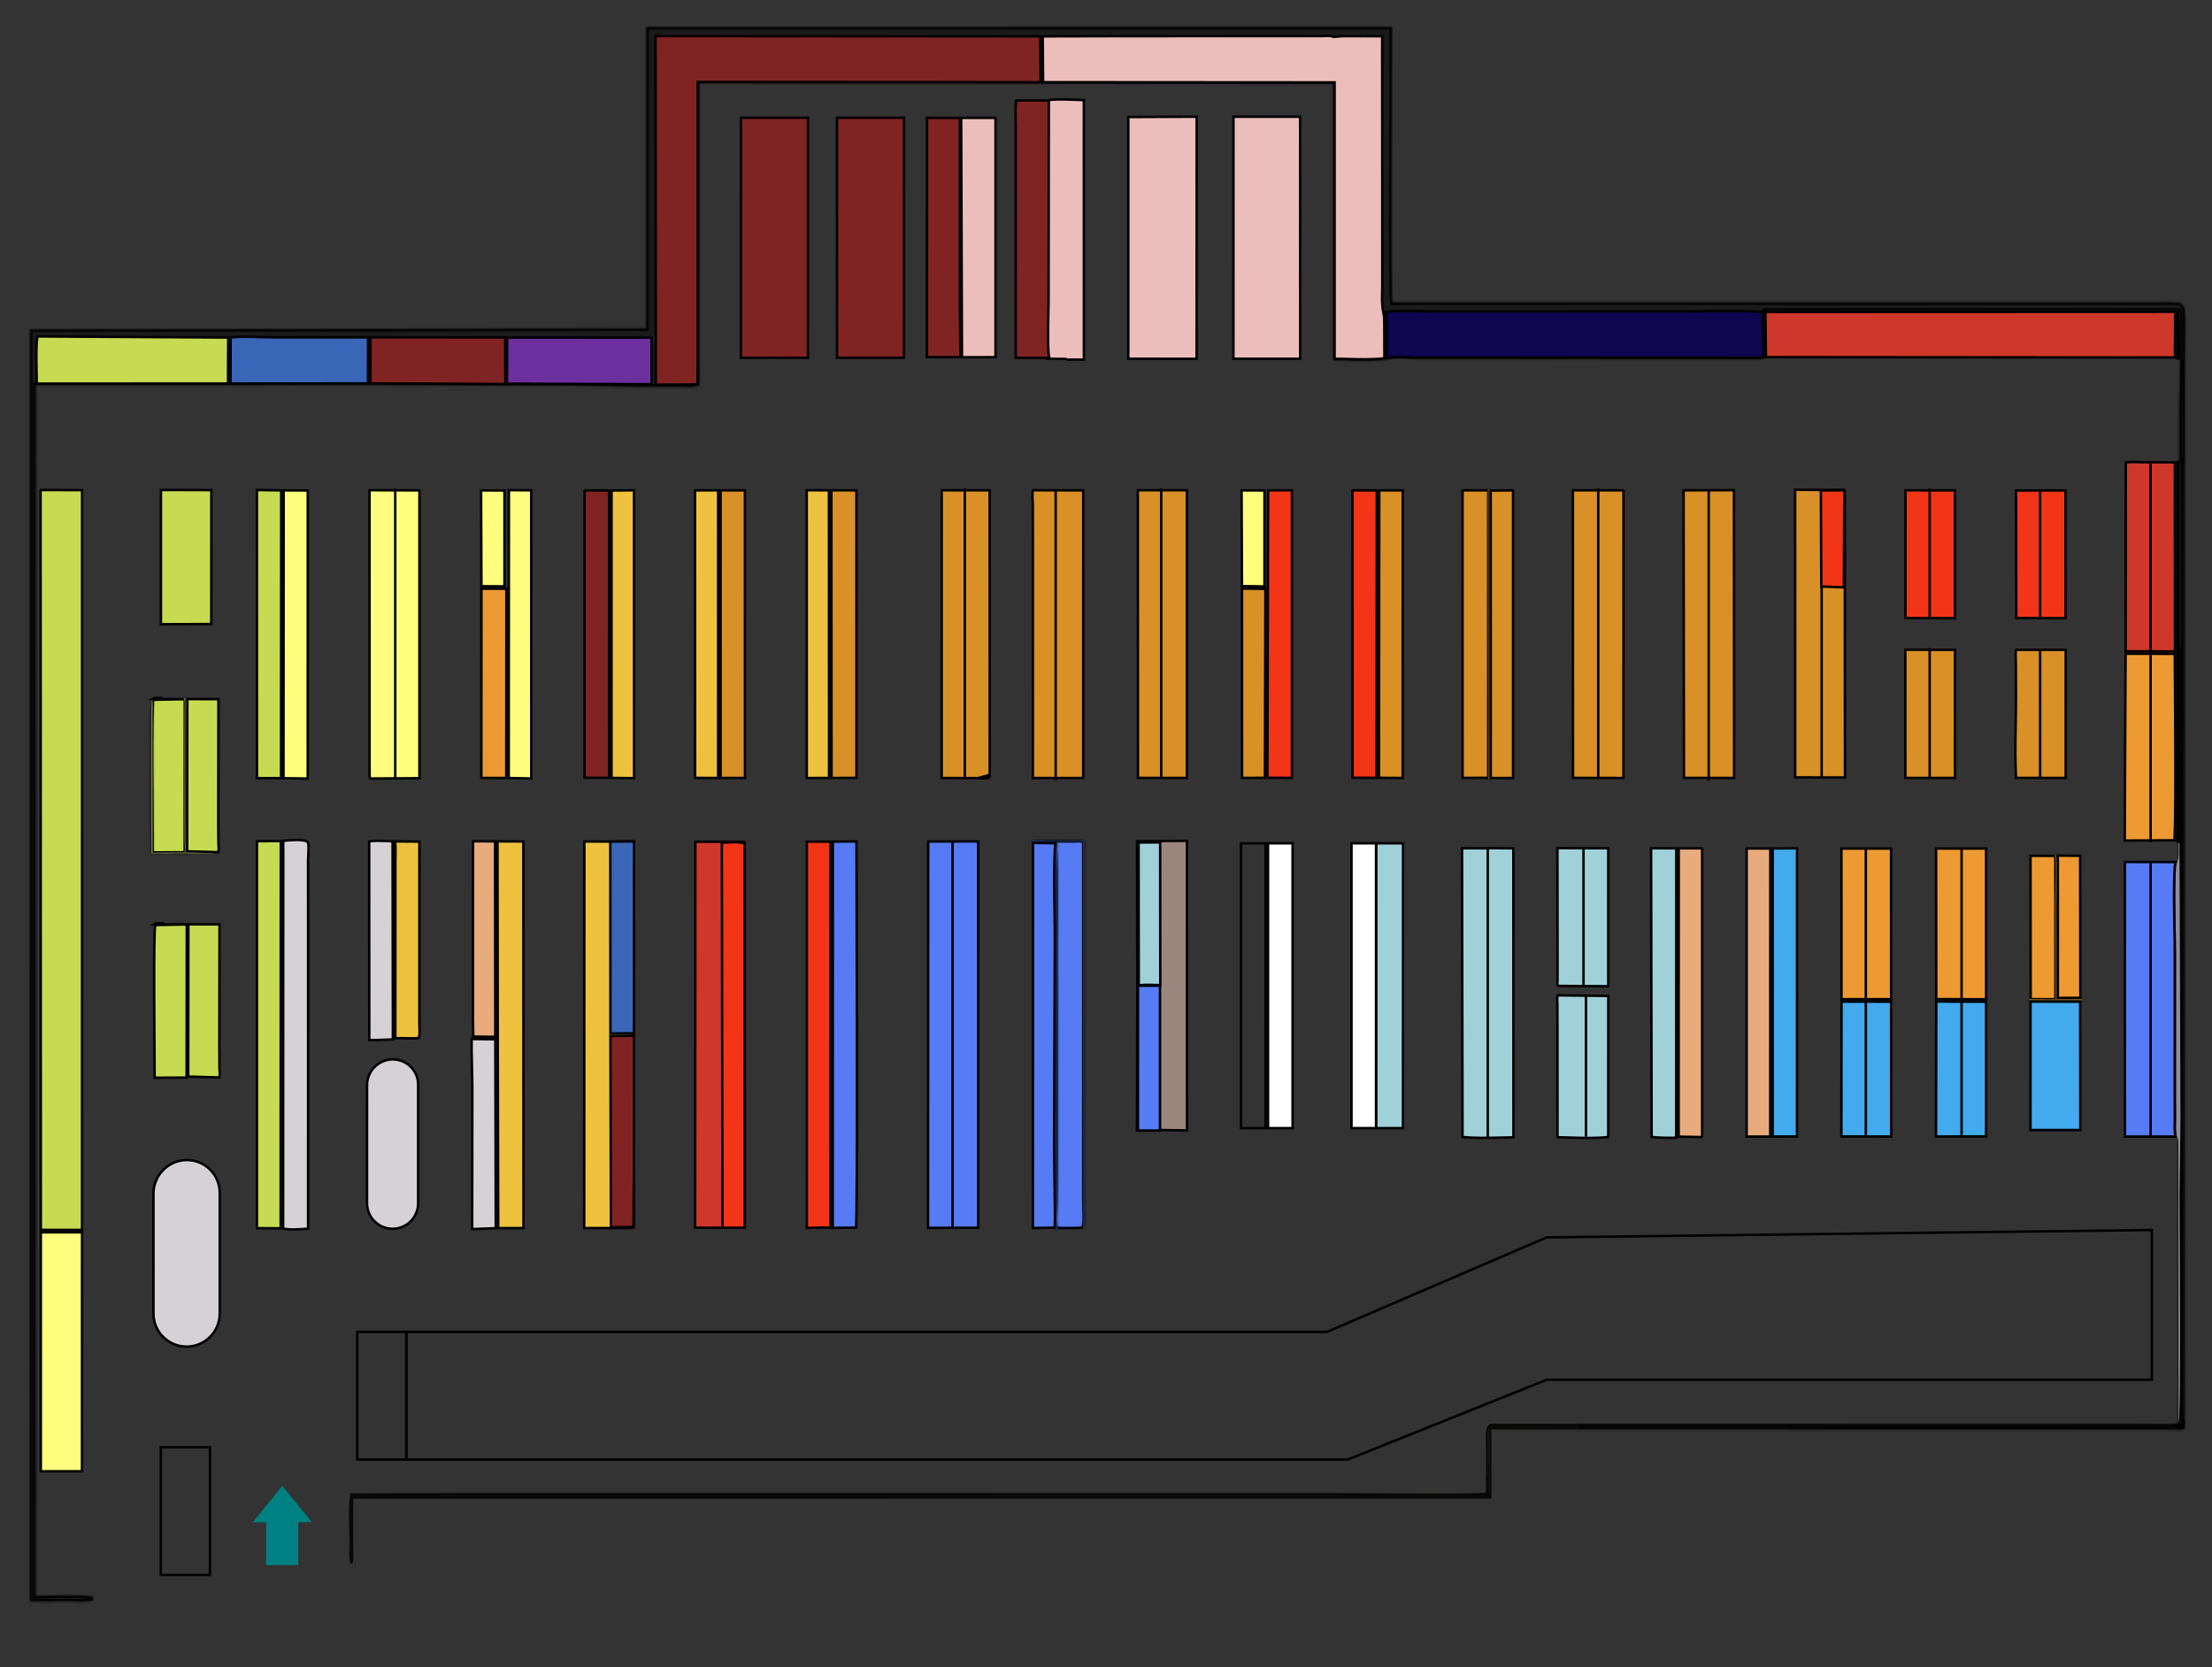 <svg width="901" height="679" viewBox="0 0 901 679" fill="none" xmlns="http://www.w3.org/2000/svg">



    <rect x="0" y="0" width="901" height="679" fill="#333333" stroke="none"/>



    <path id="Vector_2"
        d="M887.072 188.167L887.217 188.078L887.45 263.563L887.451 264.128L887.726 264.093L887.586 340.565L887.314 342.907L886.609 342.509C886.611 342.497 886.613 342.485 886.615 342.472C886.646 342.274 886.675 342.019 886.701 341.717C886.754 341.111 886.8 340.285 886.84 339.273C886.92 337.246 886.978 334.449 887.017 331.125C887.096 324.475 887.104 315.701 887.079 306.725C887.054 297.749 886.996 288.57 886.942 281.111C886.924 278.573 886.907 276.235 886.891 274.171C886.862 270.243 886.84 267.311 886.835 265.896L886.933 265.589L886.956 265.515L886.956 265.437L886.877 206.698L886.877 206.696L886.9 192.474C886.9 192.473 886.9 192.472 886.9 192.471C886.904 192.132 886.89 191.741 886.876 191.341L886.876 191.331C886.862 190.922 886.847 190.498 886.848 190.082C886.849 189.303 886.905 188.627 887.072 188.167ZM887.286 146.031L886.908 146.029L887.027 127.061L887.101 127.07C887.12 127.157 887.139 127.267 887.158 127.401C887.209 127.757 887.255 128.246 887.295 128.858C887.374 130.078 887.429 131.748 887.464 133.732C887.524 137.157 887.526 141.498 887.497 146.032L887.286 146.031Z"
        fill="#8E9096" stroke="black" />
    <path id="section_51" d="M505.724 199.742L515.055 199.788L515.056 238.858L505.891 238.728L505.724 199.742Z"
        fill="#FEFE7E" stroke="black" />
    <path id="section_77" d="M195.968 199.744L205.483 199.806L205.494 238.819L196.096 238.78L195.968 199.744Z"
        fill="#FEFE7E" stroke="black" />
    <path id="Vector_3"
        d="M847.376 406.431L838.219 406.479L838.221 365.856L838.221 365.855L838.203 354.539L838.203 354.538C838.202 354.088 838.209 353.624 838.216 353.152C838.241 351.636 838.266 350.034 838.002 348.505L847.294 348.579L847.376 406.431Z"
        fill="#EE9A33" stroke="black" />
    <path id="section_25"
        d="M837.219 406.995L827.133 406.975L827.133 406.968L827.137 406.939L827.137 406.91L827.078 348.588L837.004 348.606C837.263 350.038 837.24 351.536 837.217 353.063C837.209 353.553 837.201 354.047 837.203 354.541C837.203 354.542 837.203 354.542 837.203 354.542L837.221 365.856L837.221 365.857L837.219 406.982L837.219 406.995Z"
        fill="#EE9A33" stroke="black" />
    <g id="Vector_4">
        <mask id="path-8-inside-2_38_284" fill="white">
            <path
                d="M847.876 406.928L847.803 407.516L826.571 407.474L826.637 406.91L837.118 407.057L837.008 368.38C837.082 361.802 837.718 354.619 837.044 348.106L837.39 348C837.877 350.107 837.696 352.386 837.703 354.54L837.721 365.856L837.719 406.982L847.876 406.928Z" />
        </mask>
        <path
            d="M847.876 406.928L847.803 407.516L826.571 407.474L826.637 406.91L837.118 407.057L837.008 368.38C837.082 361.802 837.718 354.619 837.044 348.106L837.39 348C837.877 350.107 837.696 352.386 837.703 354.54L837.721 365.856L837.719 406.982L847.876 406.928Z"
            fill="#D99027" />
        <path
            d="M847.876 406.928L848.869 407.051L849.009 405.922L847.871 405.928L847.876 406.928ZM847.803 407.516L847.801 408.516L848.687 408.518L848.796 407.639L847.803 407.516ZM826.571 407.474L825.578 407.358L825.447 408.472L826.569 408.474L826.571 407.474ZM826.637 406.91L826.651 405.91L825.749 405.897L825.644 406.794L826.637 406.91ZM837.118 407.057L837.104 408.057L838.121 408.071L838.118 407.054L837.118 407.057ZM837.008 368.38L836.008 368.369L836.008 368.376L836.008 368.383L837.008 368.38ZM837.044 348.106L836.751 347.15L835.964 347.39L836.049 348.209L837.044 348.106ZM837.39 348L838.365 347.775L838.123 346.73L837.098 347.044L837.39 348ZM837.703 354.54L838.703 354.538L838.703 354.537L837.703 354.54ZM837.721 365.856L838.721 365.856L838.721 365.854L837.721 365.856ZM837.719 406.982L836.719 406.982L836.719 407.987L837.724 407.982L837.719 406.982ZM846.884 406.805L846.811 407.393L848.796 407.639L848.869 407.051L846.884 406.805ZM847.805 406.516L826.573 406.474L826.569 408.474L847.801 408.516L847.805 406.516ZM827.564 407.59L827.63 407.026L825.644 406.794L825.578 407.358L827.564 407.59ZM826.623 407.91L837.104 408.057L837.132 406.057L826.651 405.91L826.623 407.91ZM838.118 407.054L838.008 368.377L836.008 368.383L836.118 407.06L838.118 407.054ZM838.008 368.391C838.081 361.927 838.72 354.59 838.039 348.003L836.049 348.209C836.715 354.648 836.084 361.677 836.008 368.369L838.008 368.391ZM837.336 349.062L837.683 348.956L837.098 347.044L836.751 347.15L837.336 349.062ZM836.416 348.225C836.869 350.187 836.695 352.269 836.703 354.543L838.703 354.537C838.696 352.503 838.885 350.027 838.365 347.775L836.416 348.225ZM836.703 354.542L836.721 365.858L838.721 365.854L838.703 354.538L836.703 354.542ZM836.721 365.856L836.719 406.982L838.719 406.982L838.721 365.856L836.721 365.856ZM837.724 407.982L847.882 407.928L847.871 405.928L837.713 405.982L837.724 407.982Z"
            fill="black" mask="url(#path-8-inside-2_38_284)" />
    </g>
    <path id="section_80"
        d="M192.683 342.658L201.649 342.701L201.75 422.32L192.772 422.216L192.655 414.32L192.655 414.316L192.683 342.658Z"
        fill="#E7AB7D" stroke="black" />
    <path id="section_81"
        d="M201.936 500.249L192.333 500.632L192.384 442.813V442.813C192.383 440.054 192.312 437.229 192.239 434.383C192.145 430.661 192.05 426.903 192.111 423.208L192.273 423.21L201.752 423.32L201.936 500.249Z"
        fill="#D5D1D5" stroke="black" />
    <path id="section_52" d="M515.242 316.805L505.916 316.843L505.893 239.728L515.436 239.863L515.242 316.805Z"
        fill="#D99027" stroke="black" />
    <path id="section_91"
        d="M88.904 333.954L88.904 333.958L88.958 343.139L88.958 343.145C88.964 343.492 88.986 343.863 89.008 344.233L89.01 344.259C89.032 344.641 89.054 345.025 89.062 345.404C89.075 346.023 89.047 346.593 88.933 347.078L87.252 347.087L86.776 347.031L86.754 347.029L86.731 347.028L76.236 346.752L76.299 284.743L88.976 284.78L88.904 333.954Z"
        fill="#C7DB52" stroke="black" />
    <path id="section_83"
        d="M161.062 366.618V366.618L161.055 351.151V351.15C161.054 350.431 161.071 349.679 161.088 348.911C161.132 346.873 161.18 344.717 160.914 342.724L170.823 342.8L170.828 402.475L170.828 402.475L170.821 416.517C170.821 417.044 170.84 417.605 170.861 418.172L170.861 418.179C170.881 418.752 170.901 419.332 170.903 419.907C170.907 420.934 170.851 421.914 170.644 422.761L168.986 422.934L161.032 422.844L161.062 366.618Z"
        fill="#EEC13F" stroke="black" />
    <path id="section_84"
        d="M160.032 423.388L160.032 423.338L160.062 366.618V366.618L160.055 351.152V351.151L160.555 351.151C160.554 350.405 160.571 349.637 160.588 348.858C160.637 346.63 160.688 344.321 160.332 342.22L160.032 423.388ZM160.032 423.388C158.686 423.404 157.348 423.46 156.02 423.515C155.727 423.528 155.435 423.54 155.144 423.552C153.564 423.615 151.995 423.666 150.416 423.637L150.374 342.75C150.465 342.724 150.578 342.698 150.715 342.673C151.019 342.617 151.401 342.574 151.841 342.544C152.722 342.482 153.803 342.47 154.911 342.486C156.847 342.514 158.832 342.625 159.9 342.693L160.032 423.388Z"
        fill="#D5D1D5" stroke="black" />
    <path id="section_78"
        d="M196.07 316.845L196.098 239.78L205.992 239.821L206.267 239.822L206.218 316.875L196.07 316.845Z"
        fill="#EE9A33" stroke="black" />
    <path id="Vector_5"
        d="M75.299 284.782L74.824 284.82L74.803 284.821L74.783 284.821L65.599 284.788C65.598 284.788 65.598 284.788 65.598 284.788L65.597 284.788L65.599 284.288C65.364 284.288 65.125 284.28 64.884 284.272C63.895 284.239 62.875 284.205 62.019 284.698L75.299 284.782ZM75.299 284.782L75.235 347.146L62.211 347.21C62.215 345.342 62.186 341.333 62.149 336.202C62.105 330.032 62.049 322.241 62.024 314.601C62 307.274 62.004 300.083 62.074 294.584C62.109 291.834 62.16 289.511 62.233 287.807C62.269 286.955 62.31 286.262 62.356 285.751C62.38 285.495 62.404 285.291 62.428 285.137C62.434 285.101 62.439 285.069 62.445 285.04L75.299 284.782Z"
        fill="#C7DB52" stroke="black" />
    <g id="section_93">
        <path id="Vector_6"
            d="M89.339 425.712L89.339 425.716L89.393 434.897L89.393 434.903C89.4 435.25 89.421 435.621 89.443 435.991L89.445 436.017C89.467 436.399 89.49 436.783 89.497 437.162C89.51 437.781 89.482 438.351 89.368 438.836L87.687 438.845L87.211 438.789L87.189 438.787L87.166 438.786L76.671 438.51L76.735 376.501L89.412 376.538L89.339 425.712Z"
            fill="#C7DB52" stroke="black" />
        <path id="Vector_7"
            d="M76.075 376.54L75.6 376.578L75.579 376.579L75.559 376.579L66.375 376.546C66.374 376.546 66.374 376.546 66.374 376.546L66.373 376.546L66.375 376.046C66.14 376.046 65.901 376.038 65.66 376.03C64.671 375.997 63.651 375.963 62.795 376.456L76.075 376.54ZM76.075 376.54L76.011 438.904L62.987 438.968C62.991 437.1 62.962 433.091 62.925 427.96C62.881 421.79 62.825 413.999 62.8 406.359C62.776 399.032 62.78 391.841 62.85 386.342C62.885 383.592 62.937 381.269 63.009 379.565C63.045 378.713 63.086 378.02 63.133 377.509C63.156 377.253 63.18 377.049 63.204 376.895C63.21 376.859 63.215 376.827 63.221 376.798L76.075 376.54Z"
            fill="#C7DB52" stroke="black" />
    </g>
    <g id="section_92">
        <mask id="path-20-inside-3_38_284" fill="white">
            <path
                d="M87.224 347.587L61.709 347.712C61.758 341.18 61.063 286.956 62.019 284.698C62.328 286.778 62.128 289.136 62.129 291.253L62.136 303.615L62.169 347.307L75.003 347.2L75.203 346.755C75.435 345.562 75.156 343.769 75.131 342.531L75.049 333.8L75.057 299.455L75.138 289.221C75.151 287.591 75.374 285.861 74.785 284.321L75.8 284.242L75.735 347.239L86.718 347.528L87.224 347.587Z" />
        </mask>
        <path
            d="M87.224 347.587L61.709 347.712C61.758 341.18 61.063 286.956 62.019 284.698C62.328 286.778 62.128 289.136 62.129 291.253L62.136 303.615L62.169 347.307L75.003 347.2L75.203 346.755C75.435 345.562 75.156 343.769 75.131 342.531L75.049 333.8L75.057 299.455L75.138 289.221C75.151 287.591 75.374 285.861 74.785 284.321L75.8 284.242L75.735 347.239L86.718 347.528L87.224 347.587Z"
            fill="#B6BF77" />
        <path
            d="M87.224 347.587L87.229 348.587L87.34 346.594L87.224 347.587ZM61.709 347.712L60.709 347.705L60.701 348.717L61.714 348.712L61.709 347.712ZM62.019 284.698L63.008 284.551L62.485 281.032L61.098 284.308L62.019 284.698ZM62.129 291.253L61.129 291.253V291.254L62.129 291.253ZM62.136 303.615L61.136 303.616V303.616L62.136 303.615ZM62.169 347.307L61.169 347.308L61.17 348.315L62.177 348.307L62.169 347.307ZM75.003 347.2L75.011 348.2L75.652 348.195L75.915 347.61L75.003 347.2ZM75.203 346.755L76.115 347.165L76.162 347.059L76.185 346.946L75.203 346.755ZM75.131 342.531L74.131 342.54L74.131 342.551L75.131 342.531ZM75.049 333.8L74.049 333.8L74.049 333.809L75.049 333.8ZM75.057 299.455L74.057 299.447L74.057 299.455L75.057 299.455ZM75.138 289.221L74.138 289.213V289.213L75.138 289.221ZM74.785 284.321L74.707 283.324L73.373 283.428L73.851 284.678L74.785 284.321ZM75.8 284.242L76.8 284.243L76.801 283.161L75.722 283.245L75.8 284.242ZM75.735 347.239L74.735 347.238L74.734 348.213L75.709 348.239L75.735 347.239ZM86.718 347.528L86.834 346.535L86.789 346.53L86.744 346.528L86.718 347.528ZM87.219 346.587L61.704 346.712L61.714 348.712L87.229 348.587L87.219 346.587ZM62.709 347.72C62.733 344.448 62.572 329.234 62.524 314.599C62.5 307.273 62.504 300.085 62.574 294.591C62.609 291.842 62.66 289.525 62.732 287.828C62.768 286.979 62.809 286.296 62.854 285.796C62.877 285.546 62.9 285.353 62.922 285.215C62.948 285.05 62.962 285.036 62.94 285.088L61.098 284.308C61.016 284.501 60.974 284.73 60.946 284.903C60.915 285.102 60.887 285.343 60.863 285.616C60.813 286.162 60.771 286.882 60.734 287.744C60.661 289.47 60.609 291.811 60.574 294.565C60.504 300.077 60.5 307.277 60.524 314.606C60.572 329.28 60.733 344.444 60.709 347.705L62.709 347.72ZM61.03 284.845C61.325 286.829 61.128 289.009 61.129 291.253L63.129 291.253C63.128 289.263 63.331 286.727 63.008 284.551L61.03 284.845ZM61.129 291.254L61.136 303.616L63.136 303.614L63.129 291.252L61.129 291.254ZM61.136 303.616L61.169 347.308L63.169 347.306L63.136 303.614L61.136 303.616ZM62.177 348.307L75.011 348.2L74.995 346.2L62.161 346.307L62.177 348.307ZM75.915 347.61L76.115 347.165L74.291 346.345L74.091 346.79L75.915 347.61ZM76.185 346.946C76.327 346.215 76.306 345.357 76.262 344.602C76.214 343.781 76.143 343.111 76.131 342.511L74.131 342.551C74.144 343.189 74.225 344.035 74.265 344.718C74.309 345.467 74.311 346.102 74.221 346.564L76.185 346.946ZM76.131 342.522L76.049 333.791L74.049 333.809L74.131 342.54L76.131 342.522ZM76.049 333.8L76.057 299.455L74.057 299.455L74.049 333.8L76.049 333.8ZM76.057 299.463L76.138 289.229L74.138 289.213L74.057 299.447L76.057 299.463ZM76.138 289.229C76.144 288.527 76.203 287.536 76.187 286.718C76.17 285.835 76.072 284.887 75.719 283.964L73.851 284.678C74.087 285.295 74.172 285.982 74.187 286.757C74.204 287.596 74.145 288.285 74.138 289.213L76.138 289.229ZM74.863 285.318L75.878 285.239L75.722 283.245L74.707 283.324L74.863 285.318ZM74.8 284.241L74.735 347.238L76.735 347.24L76.8 284.243L74.8 284.241ZM75.709 348.239L86.692 348.528L86.744 346.528L75.761 346.239L75.709 348.239ZM86.602 348.521L87.108 348.58L87.34 346.594L86.834 346.535L86.602 348.521Z"
            fill="black" mask="url(#path-20-inside-3_38_284)" />
    </g>
    <path id="section_23" d="M821.273 251.744L821.189 199.779L841.33 199.759L841.355 251.798L821.273 251.744Z"
        fill="#F33517" stroke="black" />
    <path id="Vector 16" d="M831 200V252" stroke="black" />
    <path id="section_27" d="M776.144 199.719L796.285 199.74V251.799L776.134 251.75L776.144 199.719Z" fill="#F33517"
        stroke="black" />
    <path id="section_28" d="M776.084 264.643L796.309 264.697L796.318 316.868L776.101 316.845L776.084 264.643Z"
        fill="#D99027" stroke="black" />
    <path id="Vector 2" d="M786 264V317" stroke="black" />
    <path id="Vector 3" d="M786 199V252" stroke="black" />
    <path id="section_24"
        d="M821.146 283.373V283.372L821.106 270.261C821.106 270.261 821.106 270.261 821.106 270.26C821.104 269.779 821.086 269.268 821.066 268.752C821.065 268.72 821.064 268.688 821.063 268.656C821.044 268.169 821.026 267.676 821.019 267.186C821.007 266.291 821.036 265.432 821.173 264.673L841.404 264.674L841.417 316.863L821.158 316.826C820.799 309.606 820.916 302.276 821.032 294.958C821.094 291.087 821.155 287.219 821.146 283.373Z"
        fill="#D99027" stroke="black" />
    <path id="section_26" d="M827.071 407.975L847.304 408.015L847.371 460.276L827.057 460.279L827.071 407.975Z"
        fill="#42AAED" stroke="black" />
    <path id="Vector_8"
        d="M607.49 582.142L607.485 610.426L143.883 610.44L143.886 630.425C143.885 632.011 144.294 635.653 143.483 636.868L142.761 636.904C141.934 634.558 142.376 630.803 142.367 628.272C142.343 621.917 141.67 614.505 142.662 608.263L189.668 608.085L277.31 608.086L546.137 608.122C551.727 608.123 603.608 608.751 605.305 607.901L605.298 588.929C605.303 586.802 604.84 583.112 605.748 581.274C606.124 583.08 605.909 585.22 605.916 587.066C605.935 591.813 605.63 596.791 606.129 601.508C606.161 600.59 606.143 599.63 606.302 598.725C606.406 598.139 606.469 597.839 606.361 597.235C605.52 592.57 606.696 587.435 606.286 582.697L606.239 582.189L606.586 582.153C606.687 586.397 605.571 606.834 606.899 609.31C606.89 605.761 606.301 584.047 607.211 582.558L607.49 582.142Z"
        fill="#080807" />
    <path id="section_34" d="M750.086 407.977L770.293 407.996L770.348 462.924L750.042 462.888L750.086 407.977Z"
        fill="#42AAED" stroke="black" />
    <path id="section_43" d="M607.212 316.879L607.211 199.827L616.302 199.732L616.307 316.883L607.212 316.879Z"
        fill="#D99027" stroke="black" />
    <path id="section_90" d="M65.559 199.579L86.085 199.639L86.058 254.176L65.558 254.254L65.559 199.579Z"
        fill="#C7DB52" stroke="black" />
    <path id="section_30" d="M788.684 407.948L809.002 408.019L808.993 462.89L788.591 462.911L788.684 407.948Z"
        fill="#42AAED" stroke="black" />
    <path id="section_64" d="M328.605 199.688L337.649 199.716L337.698 316.862L328.62 316.876L328.605 199.688Z"
        fill="#EEC13F" stroke="black" />
    <path id="section_76" d="M207.218 316.887L207.292 199.66L216.38 199.716L216.395 317.091L207.218 316.887Z"
        fill="#FEFE7E" stroke="black" />
    <path id="section_71" d="M249.086 316.838L249.113 199.783L258.25 199.719L258.272 316.941L249.086 316.838Z"
        fill="#EEC13F" stroke="black" />
    <path id="section_68" d="M283.093 199.746L292.516 199.721L292.526 316.87L283.14 316.833L283.093 199.746Z"
        fill="#EEC13F" stroke="black" />
    <path id="section_41"
        d="M634.37 401.103L634.37 401.103C634.371 401.105 634.371 401.104 634.369 401.098C634.366 401.079 634.352 401.011 634.345 400.867C634.339 400.704 634.343 400.504 634.354 400.287C634.361 400.13 634.373 399.955 634.384 399.785C634.401 399.52 634.418 399.266 634.418 399.107C634.418 399.107 634.418 399.107 634.418 399.107L634.422 390.571V390.571L634.377 345.456L655.087 345.522L655.084 401.707L634.819 401.561C634.765 401.512 634.711 401.465 634.665 401.425C634.628 401.392 634.595 401.364 634.57 401.341C634.456 401.237 634.399 401.166 634.37 401.103Z"
        fill="#A0D1D9" stroke="black" />
    <path id="Vector 13" d="M645 346V402" stroke="black" />
    <path id="section_38"
        d="M683.749 462.977L683.788 345.542L693.321 345.535L693.317 462.849L692.823 463.135L683.749 462.977Z"
        fill="#E7AB7D" stroke="black" />
    <path id="section_37" d="M711.452 345.611L721.088 345.6L721.061 462.93L711.457 462.956L711.452 345.611Z"
        fill="#E7AB7D" stroke="black" />
    <path id="section_47" d="M550.908 199.73L560.806 199.748L560.702 316.796L550.928 316.792L550.908 199.73Z"
        fill="#F33517" stroke="black" />
    <path id="section_46" d="M561.702 316.8L561.805 199.748L571.346 199.728L571.34 316.873L561.702 316.8Z"
        fill="#D99027" stroke="black" />
    <path id="section_50" d="M516.242 316.804L516.537 199.728L526.231 199.72L526.225 316.832L516.242 316.804Z"
        fill="#F33517" stroke="black" />
    <path id="section_87" d="M104.644 199.609L114.543 199.737L114.472 316.97L104.68 316.935L104.644 199.609Z"
        fill="#C7DB52" stroke="black" />
    <path id="section_42"
        d="M634.39 420.766V420.765L634.37 409.615C634.37 409.615 634.37 409.615 634.37 409.615C634.369 409.246 634.351 408.844 634.331 408.44L634.33 408.417C634.311 408.017 634.292 407.612 634.288 407.213C634.28 406.54 634.315 405.925 634.443 405.419L655.096 405.661L655.081 463.118C650.091 463.681 644.629 463.507 639.351 463.339C637.676 463.286 636.019 463.233 634.401 463.205L634.39 420.766Z"
        fill="#A0D1D9" stroke="black" />
    <path id="Vector 14" d="M646 405V463" stroke="black" />
    <path id="section_67" d="M303.445 316.864L293.526 316.872L293.516 199.721L303.426 199.742L303.445 316.864Z"
        fill="#D99027" stroke="black" />
    <path id="section_36" d="M722.061 462.928L722.088 345.595L731.985 345.519L731.968 462.9L722.061 462.928Z"
        fill="#42AAED" stroke="black" />
    <path id="section_72" d="M238.115 199.757L248.113 199.785L248.086 316.829L238.111 316.779L238.115 199.757Z"
        fill="#802423" stroke="black" />
    <path id="section_86" d="M115.472 316.978L115.543 199.745L125.355 199.786L125.343 317.107L115.472 316.978Z"
        fill="#FEFE7E" stroke="black" />
    <path id="section_63" d="M348.861 316.824L338.698 316.859L338.649 199.718L348.849 199.727L348.861 316.824Z"
        fill="#D99027" stroke="black" />
    <path id="section_33" d="M770.292 406.996L750.086 406.977L750.061 345.626L770.264 345.623L770.292 406.996Z"
        fill="#EE9A33" stroke="black" />
    <path id="section_29" d="M809.002 407.019L788.684 406.948L788.614 345.641L808.983 345.613L809.002 407.019Z"
        fill="#EE9A33" stroke="black" />
    <path id="Vector 4" d="M799 346V463" stroke="black" />
    <path id="section_39"
        d="M672.746 463.121L672.528 345.501L682.788 345.54L682.749 463.411C679.357 463.479 675.983 463.452 672.746 463.121Z"
        fill="#A0D1D9" stroke="black" />
    <path id="section_54" d="M505.5 343.5H515.5V343.79V343.79L515.481 459.5H513.071H505.5V343.5Z" stroke="black" />
    <path id="section_44"
        d="M606.211 199.765L606.212 316.812L606.211 316.812L606.179 316.812L595.748 316.833L595.727 199.723L605.964 199.73L606.211 199.765Z"
        fill="#D99027" stroke="black" />
    <g id="Vector_9">
        <mask id="path-60-inside-4_38_284" fill="white">
            <path d="M606.711 199.332L606.712 317.379L606.18 317.312L606 199.23L606.711 199.332Z" />
        </mask>
        <path d="M606.711 199.332L606.712 317.379L606.18 317.312L606 199.23L606.711 199.332Z" fill="#AB7726" />
        <path
            d="M606.711 199.332L607.711 199.332L607.711 198.465L606.853 198.342L606.711 199.332ZM606.712 317.379L606.587 318.371L607.712 318.513L607.712 317.379L606.712 317.379ZM606.18 317.312L605.18 317.314L605.181 318.194L606.055 318.304L606.18 317.312ZM606 199.23L606.142 198.24L604.998 198.076L605 199.232L606 199.23ZM605.711 199.332L605.712 317.379L607.712 317.379L607.711 199.332L605.711 199.332ZM606.837 316.387L606.305 316.32L606.055 318.304L606.587 318.371L606.837 316.387ZM607.18 317.31L607 199.228L605 199.232L605.18 317.314L607.18 317.31ZM605.858 200.22L606.569 200.322L606.853 198.342L606.142 198.24L605.858 200.22Z"
            fill="black" mask="url(#path-60-inside-4_38_284)" />
    </g>
    <path id="section_48"
        d="M560.526 343.939V343.939V343.5L571.5 343.501L571.462 459.498C569.756 459.5 567.083 459.5 564.747 459.5C563.457 459.499 562.271 459.499 561.406 459.498L560.5 459.498V459.263L560.526 343.939Z"
        fill="#A0D1D9" stroke="black" />
    <g id="Vector_10">
        <mask id="path-63-inside-5_38_284" fill="white">
            <path
                d="M889.901 578.504L889.862 581.737C889.615 581.896 889.399 582.118 889.122 582.214C888.458 582.444 886.683 582.209 885.934 582.208L875.936 582.191L825.332 582.17L679.996 582.165L607.49 582.142L607.211 582.558C606.301 584.047 606.89 605.761 606.899 609.31C605.571 606.834 606.687 586.397 606.586 582.153L606.239 582.189L606.286 582.697C606.696 587.435 605.52 592.57 606.361 597.235C606.469 597.839 606.406 598.139 606.302 598.725C606.143 599.63 606.161 600.59 606.129 601.508C605.63 596.791 605.935 591.813 605.916 587.066C605.909 585.22 606.124 583.08 605.748 581.274L606.899 579.913L886.287 579.971L887.39 579.609L887.308 466.015C887.293 465.043 887.425 464.196 886.786 463.435C886.07 461.096 886.366 458.239 886.356 455.804L886.324 442.586L886.344 388.924C886.367 377.099 885.645 364.926 886.327 353.142C886.376 352.284 886.624 351.444 886.9 350.635C887.686 349.717 887.337 344.962 887.36 343.507L887.747 343.511L888.086 340.594L888.227 263.526C888.893 256.757 888.409 249.536 888.409 242.723L888.399 203.201L888.395 193.479C888.394 192.406 888.133 190.415 888.393 189.442C888.483 189.105 889.081 188.441 889.301 188.122L889.351 339.999L889.318 510.036L889.327 556.75L889.345 570.832C889.349 573.312 888.981 576.184 889.901 578.504ZM886.287 579.971L606.899 579.913L605.748 581.274C606.124 583.08 605.909 585.22 605.916 587.066C605.935 591.813 605.63 596.791 606.129 601.508C606.161 600.59 606.143 599.63 606.302 598.725C606.406 598.139 606.469 597.839 606.361 597.235C605.52 592.57 606.696 587.435 606.286 582.697L606.239 582.189L606.586 582.153C606.687 586.397 605.571 606.834 606.899 609.31C606.89 605.761 606.301 584.047 607.211 582.558L607.49 582.142C607.915 581.877 608.374 581.637 608.879 581.579C611.494 581.282 614.473 581.564 617.119 581.562L634.401 581.552L693.64 581.547L888.022 581.551V581.308H646.411C645.577 581.308 643.957 581.521 643.194 581.308C642.821 581.205 642.543 580.888 642.217 580.678C643.32 580.193 644.8 580.405 646 580.407L654.577 580.411L693.499 580.427L842.719 580.451L871.812 580.442C876.246 580.439 882.145 581.239 886.287 579.971Z" />
        </mask>
        <path
            d="M889.901 578.504L889.862 581.737C889.615 581.896 889.399 582.118 889.122 582.214C888.458 582.444 886.683 582.209 885.934 582.208L875.936 582.191L825.332 582.17L679.996 582.165L607.49 582.142L607.211 582.558C606.301 584.047 606.89 605.761 606.899 609.31C605.571 606.834 606.687 586.397 606.586 582.153L606.239 582.189L606.286 582.697C606.696 587.435 605.52 592.57 606.361 597.235C606.469 597.839 606.406 598.139 606.302 598.725C606.143 599.63 606.161 600.59 606.129 601.508C605.63 596.791 605.935 591.813 605.916 587.066C605.909 585.22 606.124 583.08 605.748 581.274L606.899 579.913L886.287 579.971L887.39 579.609L887.308 466.015C887.293 465.043 887.425 464.196 886.786 463.435C886.07 461.096 886.366 458.239 886.356 455.804L886.324 442.586L886.344 388.924C886.367 377.099 885.645 364.926 886.327 353.142C886.376 352.284 886.624 351.444 886.9 350.635C887.686 349.717 887.337 344.962 887.36 343.507L887.747 343.511L888.086 340.594L888.227 263.526C888.893 256.757 888.409 249.536 888.409 242.723L888.399 203.201L888.395 193.479C888.394 192.406 888.133 190.415 888.393 189.442C888.483 189.105 889.081 188.441 889.301 188.122L889.351 339.999L889.318 510.036L889.327 556.75L889.345 570.832C889.349 573.312 888.981 576.184 889.901 578.504ZM886.287 579.971L606.899 579.913L605.748 581.274C606.124 583.08 605.909 585.22 605.916 587.066C605.935 591.813 605.63 596.791 606.129 601.508C606.161 600.59 606.143 599.63 606.302 598.725C606.406 598.139 606.469 597.839 606.361 597.235C605.52 592.57 606.696 587.435 606.286 582.697L606.239 582.189L606.586 582.153C606.687 586.397 605.571 606.834 606.899 609.31C606.89 605.761 606.301 584.047 607.211 582.558L607.49 582.142C607.915 581.877 608.374 581.637 608.879 581.579C611.494 581.282 614.473 581.564 617.119 581.562L634.401 581.552L693.64 581.547L888.022 581.551V581.308H646.411C645.577 581.308 643.957 581.521 643.194 581.308C642.821 581.205 642.543 580.888 642.217 580.678C643.32 580.193 644.8 580.405 646 580.407L654.577 580.411L693.499 580.427L842.719 580.451L871.812 580.442C876.246 580.439 882.145 581.239 886.287 579.971Z"
            fill="#080807" />
        <path
            d="M607.211 582.558L606.796 582.279L606.79 582.288L606.784 582.297L607.211 582.558ZM606.899 609.31L606.458 609.546L607.399 609.309L606.899 609.31ZM606.586 582.153L607.086 582.141L607.073 581.6L606.534 581.656L606.586 582.153ZM606.239 582.189L606.187 581.692L605.696 581.743L605.741 582.235L606.239 582.189ZM606.286 582.697L606.784 582.654L606.784 582.651L606.286 582.697ZM606.361 597.235L606.853 597.147L606.853 597.146L606.361 597.235ZM606.302 598.725L605.81 598.638L605.81 598.638L606.302 598.725ZM606.129 601.508L605.632 601.561L606.629 601.525L606.129 601.508ZM605.916 587.066L605.416 587.068V587.068L605.916 587.066ZM605.748 581.274L605.366 580.951L605.209 581.137L605.258 581.376L605.748 581.274ZM606.899 579.913L606.899 579.413L606.667 579.413L606.517 579.59L606.899 579.913ZM607.075 581.864L606.796 582.279L607.626 582.836L607.905 582.421L607.075 581.864ZM606.784 582.297C606.675 582.476 606.612 582.731 606.566 582.972C606.516 583.235 606.474 583.563 606.438 583.942C606.366 584.701 606.314 585.697 606.277 586.851C606.204 589.161 606.193 592.134 606.21 595.164C606.245 601.263 606.394 607.513 606.399 609.311L607.399 609.309C607.395 607.558 607.245 601.177 607.21 595.159C607.193 592.131 607.204 589.174 607.277 586.883C607.313 585.736 607.364 584.764 607.434 584.037C607.468 583.673 607.507 583.378 607.549 583.158C607.57 583.047 607.59 582.962 607.609 582.9C607.629 582.832 607.641 582.813 607.638 582.819L606.784 582.297ZM607.34 609.074C607.224 608.858 607.102 608.358 607.005 607.547C606.91 606.762 606.845 605.76 606.804 604.601C606.72 602.284 606.732 599.375 606.782 596.403C606.882 590.483 607.137 584.275 607.086 582.141L606.086 582.165C606.136 584.275 605.883 590.408 605.782 596.386C605.732 599.363 605.72 602.293 605.804 604.637C605.846 605.808 605.913 606.842 606.012 607.666C606.108 608.463 606.242 609.143 606.458 609.546L607.34 609.074ZM606.534 581.656L606.187 581.692L606.291 582.686L606.638 582.65L606.534 581.656ZM605.741 582.235L605.788 582.743L606.784 582.651L606.737 582.143L605.741 582.235ZM605.788 582.74C605.989 585.064 605.801 587.488 605.663 589.965C605.525 592.424 605.437 594.927 605.869 597.324L606.853 597.146C606.444 594.878 606.523 592.481 606.661 590.021C606.798 587.581 606.993 585.068 606.784 582.654L605.788 582.74ZM605.869 597.323C605.96 597.832 605.913 598.055 605.81 598.638L606.794 598.812C606.899 598.223 606.978 597.846 606.853 597.147L605.869 597.323ZM605.81 598.638C605.643 599.589 605.66 600.61 605.629 601.491L606.629 601.525C606.662 600.57 606.643 599.671 606.794 598.811L605.81 598.638ZM606.626 601.455C606.131 596.772 606.435 591.857 606.416 587.064L605.416 587.068C605.435 591.769 605.129 596.81 605.632 601.561L606.626 601.455ZM606.416 587.064C606.414 586.611 606.426 586.139 606.439 585.65C606.453 585.163 606.467 584.66 606.47 584.158C606.476 583.156 606.436 582.127 606.237 581.172L605.258 581.376C605.436 582.227 605.476 583.171 605.47 584.152C605.467 584.641 605.453 585.132 605.44 585.623C605.427 586.11 605.414 586.598 605.416 587.068L606.416 587.064ZM606.13 581.597L607.281 580.236L606.517 579.59L605.366 580.951L606.13 581.597ZM606.899 580.413L886.287 580.471L886.287 579.471L606.899 579.413L606.899 580.413ZM889.901 578.504L890.901 578.516L890.903 578.319L890.83 578.135L889.901 578.504ZM889.862 581.737L890.404 582.578L890.856 582.287L890.862 581.749L889.862 581.737ZM889.122 582.214L888.795 581.269L888.794 581.269L889.122 582.214ZM885.934 582.208L885.932 583.208H885.932L885.934 582.208ZM875.936 582.191L875.938 581.191H875.937L875.936 582.191ZM825.332 582.17L825.332 581.17H825.332L825.332 582.17ZM679.996 582.165L679.996 583.165H679.996L679.996 582.165ZM607.49 582.142L606.961 581.293L603.998 583.141L607.49 583.142L607.49 582.142ZM886.287 579.971L886.58 580.927L886.59 580.924L886.599 580.921L886.287 579.971ZM887.39 579.609L887.702 580.559L888.391 580.333L888.39 579.608L887.39 579.609ZM887.308 466.015L888.308 466.014L888.308 466.007L888.308 466L887.308 466.015ZM886.786 463.435L885.83 463.728L885.889 463.922L886.02 464.078L886.786 463.435ZM886.356 455.804L885.356 455.806L885.356 455.808L886.356 455.804ZM886.324 442.586L885.324 442.586L885.324 442.588L886.324 442.586ZM886.344 388.924L885.344 388.922L885.344 388.924L886.344 388.924ZM886.327 353.142L885.328 353.084L885.328 353.084L886.327 353.142ZM886.9 350.635L886.141 349.985L886.016 350.13L885.954 350.312L886.9 350.635ZM887.36 343.507L887.37 342.507L886.375 342.497L886.36 343.491L887.36 343.507ZM887.747 343.511L887.737 344.511L888.637 344.52L888.74 343.626L887.747 343.511ZM888.086 340.594L889.079 340.709L889.085 340.653L889.086 340.596L888.086 340.594ZM888.227 263.526L887.232 263.428L887.227 263.476L887.227 263.524L888.227 263.526ZM888.409 242.723L889.409 242.723L889.409 242.723L888.409 242.723ZM888.399 203.201L889.399 203.201L889.399 203.201L888.399 203.201ZM888.395 193.479L887.395 193.479V193.479L888.395 193.479ZM888.393 189.442L887.427 189.184L887.427 189.184L888.393 189.442ZM889.301 188.122L890.301 188.122L890.3 184.907L888.477 187.555L889.301 188.122ZM889.351 339.999L890.351 339.999L890.351 339.999L889.351 339.999ZM889.318 510.036L888.318 510.036V510.036L889.318 510.036ZM889.327 556.75L888.327 556.75L888.327 556.751L889.327 556.75ZM889.345 570.832L888.345 570.833L888.345 570.834L889.345 570.832ZM608.879 581.579L608.766 580.585L608.765 580.585L608.879 581.579ZM617.119 581.562L617.118 580.562H617.118L617.119 581.562ZM634.401 581.552L634.401 580.552H634.4L634.401 581.552ZM693.64 581.547L693.64 580.547H693.64L693.64 581.547ZM888.022 581.551L888.022 582.551L889.022 582.551V581.551H888.022ZM888.022 581.308H889.022V580.308H888.022V581.308ZM643.194 581.308L643.463 580.345L643.46 580.344L643.194 581.308ZM642.217 580.678L641.814 579.763L640.112 580.511L641.675 581.519L642.217 580.678ZM646 580.407L645.998 581.407H645.999L646 580.407ZM654.577 580.411L654.576 581.411H654.577L654.577 580.411ZM693.499 580.427L693.499 581.427H693.499L693.499 580.427ZM842.719 580.451L842.719 581.451H842.72L842.719 580.451ZM871.812 580.442L871.812 581.442H871.813L871.812 580.442ZM888.901 578.492L888.862 581.725L890.862 581.749L890.901 578.516L888.901 578.492ZM889.321 580.896C889.228 580.956 889.145 581.017 889.08 581.066C889.004 581.123 888.967 581.153 888.914 581.191C888.817 581.262 888.79 581.27 888.795 581.269L889.449 583.159C889.73 583.061 889.95 582.911 890.093 582.807C890.279 582.671 890.309 582.639 890.404 582.578L889.321 580.896ZM888.794 581.269C888.795 581.269 888.764 581.279 888.689 581.289C888.617 581.299 888.525 581.307 888.411 581.311C888.182 581.32 887.908 581.313 887.608 581.299C887.074 581.273 886.333 581.209 885.935 581.208L885.932 583.208C886.284 583.208 886.805 583.262 887.511 583.296C887.833 583.312 888.173 583.321 888.487 583.309C888.78 583.298 889.137 583.267 889.449 583.159L888.794 581.269ZM885.935 581.208L875.938 581.191L875.934 583.191L885.932 583.208L885.935 581.208ZM875.937 581.191L825.332 581.17L825.332 583.17L875.936 583.191L875.937 581.191ZM825.332 581.17L679.996 581.165L679.996 583.165L825.332 583.17L825.332 581.17ZM679.996 581.165L607.49 581.142L607.49 583.142L679.996 583.165L679.996 581.165ZM886.599 580.921L887.702 580.559L887.079 578.659L885.976 579.021L886.599 580.921ZM888.39 579.608L888.308 466.014L886.308 466.016L886.39 579.61L888.39 579.608ZM888.308 466C888.302 465.627 888.33 465.023 888.275 464.533C888.21 463.965 888.029 463.361 887.552 462.792L886.02 464.078C886.182 464.27 886.255 464.47 886.288 464.759C886.329 465.126 886.299 465.431 886.308 466.03L888.308 466ZM887.742 463.142C887.426 462.108 887.322 460.921 887.306 459.643C887.298 459.007 887.312 458.365 887.327 457.718C887.342 457.077 887.359 456.426 887.356 455.8L885.356 455.808C885.359 456.4 885.343 457.019 885.327 457.671C885.312 458.318 885.298 458.993 885.306 459.668C885.323 461.012 885.43 462.423 885.83 463.728L887.742 463.142ZM887.356 455.802L887.324 442.584L885.324 442.588L885.356 455.806L887.356 455.802ZM887.324 442.586L887.344 388.924L885.344 388.924L885.324 442.586L887.324 442.586ZM887.344 388.926C887.367 377.01 886.645 364.954 887.325 353.2L885.328 353.084C884.644 364.898 885.367 377.188 885.344 388.922L887.344 388.926ZM887.325 353.2C887.366 352.484 887.575 351.752 887.846 350.958L885.954 350.312C885.672 351.136 885.386 352.083 885.328 353.084L887.325 353.2ZM887.66 351.285C887.892 351.014 888.022 350.683 888.103 350.41C888.189 350.12 888.249 349.796 888.292 349.468C888.378 348.811 888.409 348.038 888.416 347.282C888.423 346.52 888.406 345.745 888.388 345.08C888.371 344.398 888.354 343.859 888.359 343.523L886.36 343.491C886.354 343.882 886.372 344.483 886.389 345.131C886.406 345.795 886.423 346.539 886.416 347.263C886.409 347.992 886.379 348.671 886.309 349.209C886.274 349.478 886.231 349.688 886.186 349.84C886.136 350.008 886.105 350.026 886.141 349.985L887.66 351.285ZM887.349 344.507L887.737 344.511L887.757 342.511L887.37 342.507L887.349 344.507ZM888.74 343.626L889.079 340.709L887.092 340.479L886.754 343.396L888.74 343.626ZM889.086 340.596L889.227 263.528L887.227 263.524L887.086 340.592L889.086 340.596ZM889.222 263.624C889.894 256.791 889.409 249.44 889.409 242.723L887.409 242.723C887.409 249.632 887.892 256.723 887.232 263.428L889.222 263.624ZM889.409 242.723L889.399 203.201L887.399 203.201L887.409 242.723L889.409 242.723ZM889.399 203.201L889.395 193.479L887.395 193.479L887.399 203.201L889.399 203.201ZM889.395 193.479C889.394 192.92 889.325 192.059 889.295 191.379C889.262 190.605 889.275 190.015 889.359 189.7L887.427 189.184C887.251 189.842 887.265 190.734 887.297 191.467C887.333 192.294 887.395 192.965 887.395 193.479L889.395 193.479ZM889.359 189.7C889.341 189.768 889.327 189.768 889.388 189.671C889.437 189.593 889.507 189.495 889.595 189.38C889.682 189.265 889.772 189.152 889.865 189.034C889.95 188.925 890.049 188.799 890.125 188.689L888.477 187.555C888.38 187.696 888.241 187.855 888.002 188.17C887.901 188.303 887.791 188.455 887.696 188.605C887.612 188.738 887.49 188.948 887.427 189.184L889.359 189.7ZM888.301 188.122L888.351 339.999L890.351 339.999L890.301 188.122L888.301 188.122ZM888.351 339.999L888.318 510.036L890.318 510.036L890.351 339.999L888.351 339.999ZM888.318 510.036L888.327 556.75L890.327 556.75L890.318 510.036L888.318 510.036ZM888.327 556.751L888.345 570.833L890.345 570.831L890.327 556.749L888.327 556.751ZM888.345 570.834C888.346 571.434 888.324 572.059 888.305 572.721C888.285 573.375 888.267 574.061 888.28 574.746C888.304 576.108 888.446 577.547 888.971 578.873L890.83 578.135C890.436 577.141 890.302 575.984 890.279 574.71C890.268 574.077 890.284 573.435 890.304 572.781C890.323 572.134 890.346 571.47 890.345 570.83L888.345 570.834ZM608.019 582.991C608.418 582.742 608.719 582.604 608.993 582.572L608.765 580.585C608.029 580.67 607.412 581.012 606.961 581.293L608.019 582.991ZM608.992 582.573C610.229 582.432 611.572 582.427 612.964 582.46C614.327 582.492 615.784 582.563 617.12 582.562L617.118 580.562C615.808 580.563 614.452 580.494 613.011 580.46C611.598 580.427 610.144 580.429 608.766 580.585L608.992 582.573ZM617.12 582.562L634.402 582.552L634.4 580.552L617.118 580.562L617.12 582.562ZM634.401 582.552L693.64 582.547L693.64 580.547L634.401 580.552L634.401 582.552ZM693.64 582.547L888.022 582.551L888.022 580.551L693.64 580.547L693.64 582.547ZM889.022 581.551V581.308H887.022V581.551H889.022ZM888.022 580.308H646.411V582.308H888.022V580.308ZM646.411 580.308C645.972 580.308 645.26 580.366 644.732 580.389C644.103 580.416 643.666 580.402 643.463 580.345L642.925 582.271C643.484 582.427 644.239 582.412 644.82 582.387C645.501 582.357 646.016 582.308 646.411 582.308V580.308ZM643.46 580.344C643.463 580.345 643.453 580.343 643.424 580.326C643.393 580.309 643.351 580.281 643.29 580.235C643.22 580.182 643.169 580.14 643.071 580.063C642.986 579.997 642.879 579.915 642.758 579.837L641.675 581.519C641.802 581.6 641.847 581.651 642.085 581.831C642.27 581.97 642.555 582.169 642.928 582.272L643.46 580.344ZM642.619 581.593C642.984 581.433 643.468 581.367 644.083 581.36C644.385 581.356 644.694 581.367 645.019 581.38C645.335 581.392 645.675 581.406 645.998 581.407L646.002 579.407C645.725 579.407 645.43 579.394 645.096 579.381C644.772 579.368 644.418 579.356 644.061 579.36C643.361 579.368 642.553 579.438 641.814 579.763L642.619 581.593ZM645.999 581.407L654.576 581.411L654.577 579.411L646 579.407L645.999 581.407ZM654.577 581.411L693.499 581.427L693.499 579.427L654.577 579.411L654.577 581.411ZM693.499 581.427L842.719 581.451L842.72 579.451L693.499 579.427L693.499 581.427ZM842.72 581.451L871.812 581.442L871.812 579.442L842.719 579.451L842.72 581.451ZM871.813 581.442C872.895 581.441 874.074 581.49 875.318 581.544C876.554 581.599 877.852 581.66 879.143 581.681C881.707 581.722 884.35 581.61 886.58 580.927L885.995 579.015C884.082 579.6 881.704 579.722 879.175 579.681C877.919 579.661 876.652 579.601 875.406 579.546C874.167 579.492 872.945 579.441 871.811 579.442L871.813 581.442Z"
            fill="black" mask="url(#path-63-inside-5_38_284)" />
    </g>
    <path id="Vector_11"
        d="M887.747 343.511L888.152 456.205L887.771 486.938C887.77 496.365 888.517 577.392 887.39 579.609L887.308 466.015C887.293 465.043 887.425 464.196 886.786 463.435C886.07 461.096 886.366 458.239 886.356 455.804L886.324 442.586L886.344 388.924C886.367 377.099 885.645 364.926 886.327 353.142C886.376 352.284 886.624 351.444 886.9 350.635C887.686 349.717 887.337 344.962 887.36 343.507L887.747 343.511Z"
        fill="#8E9096" />
    <path id="Vector_12"
        d="M886.287 579.971C882.145 581.239 876.246 580.439 871.812 580.442L842.72 580.451L693.499 580.427L654.577 580.411L646 580.407C644.8 580.405 643.32 580.193 642.217 580.678C642.543 580.888 642.821 581.205 643.194 581.308C643.957 581.521 645.577 581.308 646.411 581.308H888.022V581.551L693.64 581.547L634.401 581.552L617.119 581.562C614.473 581.564 611.494 581.282 608.879 581.579C608.374 581.637 607.915 581.877 607.49 582.142L607.211 582.558C606.301 584.047 606.89 605.761 606.899 609.31C605.571 606.834 606.687 586.397 606.586 582.153L606.239 582.189L606.286 582.697C606.696 587.435 605.52 592.57 606.361 597.235C606.469 597.839 606.406 598.139 606.302 598.725C606.143 599.63 606.161 600.59 606.129 601.508C605.63 596.791 605.935 591.813 605.916 587.066C605.909 585.22 606.124 583.08 605.748 581.274L606.899 579.913L886.287 579.971Z"
        fill="#080807" fill-opacity="0.988" />
    <path id="section_20"
        d="M872.705 188.256L885.993 188.325C885.876 188.875 885.848 189.497 885.848 190.08C885.847 190.517 885.862 190.957 885.877 191.363L885.877 191.366C885.891 191.778 885.904 192.148 885.9 192.462H885.9L885.9 192.467L885.877 206.696L885.877 206.698L885.956 265.318L865.809 265.28L865.886 188.354C866.864 188.212 867.931 188.18 869.024 188.187C869.618 188.191 870.213 188.206 870.803 188.222L870.891 188.224C871.507 188.24 872.118 188.256 872.704 188.256C872.704 188.256 872.704 188.256 872.705 188.256Z"
        fill="#CE3729" stroke="black" />
    <path id="section_66"
        d="M338.235 342.808L338.203 500.098C335.925 499.924 333.513 500.014 331.183 500.101C330.326 500.133 329.481 500.164 328.657 500.182L328.645 342.825L338.235 342.808Z"
        fill="#F33517" stroke="black" />
    <path id="section_21"
        d="M885.636 342.258L865.48 342.358C865.49 333.618 865.571 314.76 865.65 297.945C865.69 289.373 865.73 281.332 865.759 275.434C865.774 272.485 865.786 270.072 865.795 268.396L865.805 266.46L865.806 266.28L885.837 266.318C885.844 267.853 885.864 270.606 885.891 274.184C885.907 276.247 885.924 278.583 885.943 281.118C885.996 288.577 886.054 297.754 886.079 306.728C886.104 315.702 886.096 324.471 886.017 331.113C885.978 334.434 885.921 337.22 885.841 339.233C885.801 340.24 885.756 341.048 885.705 341.63C885.683 341.89 885.659 342.099 885.636 342.258Z"
        fill="#EE9A33" stroke="black" />
    <path id="section_89"
        d="M114.348 342.578L114.368 342.578L114.375 342.577L114.32 500.32L104.664 500.245L104.665 342.643L114.348 342.578Z"
        fill="#C7DB52" stroke="black" />
    <path id="section_65"
        d="M339.203 500.137L339.235 342.803L348.869 342.736C348.871 344.795 348.884 349.829 348.903 356.893C348.945 372.771 349.015 398.902 349.041 424.551C349.061 443.622 349.056 462.428 349 476.558C348.971 483.623 348.93 489.517 348.872 493.691C348.843 495.779 348.809 497.433 348.771 498.588C348.753 499.166 348.733 499.614 348.712 499.927C348.71 499.96 348.707 499.992 348.705 500.021L339.203 500.137ZM348.668 500.366C348.668 500.366 348.669 500.363 348.67 500.359C348.669 500.364 348.668 500.366 348.668 500.366Z"
        fill="#577BF4" stroke="black" />
    <path id="section_2" d="M33.42 501.944L33.399 599.269L16.615 599.282L16.629 501.944H33.42Z" fill="#FEFE7E"
        stroke="black" />
    <path id="section_88"
        d="M125.496 343.413L125.496 343.413C125.588 343.662 125.648 344.1 125.672 344.695C125.695 345.276 125.681 345.954 125.653 346.652C125.63 347.213 125.596 347.795 125.564 348.342C125.518 349.127 125.476 349.84 125.477 350.315C125.477 350.315 125.477 350.315 125.477 350.315L125.506 377.51L125.502 500.453C125.121 500.478 124.732 500.505 124.336 500.533C123.056 500.624 121.708 500.719 120.358 500.753C118.573 500.799 116.831 500.736 115.32 500.424L115.375 342.482C116.605 342.35 118.477 342.172 120.303 342.139C121.334 342.12 122.338 342.148 123.195 342.253C124.011 342.353 124.638 342.517 125.033 342.737C125.093 342.82 125.158 342.903 125.214 342.975C125.247 343.018 125.277 343.056 125.301 343.088C125.399 343.218 125.461 343.318 125.496 343.413Z"
        fill="#D5D1D5" stroke="black" />
    <path id="section_79"
        d="M202.751 422.825L202.649 342.705L213.176 342.742L213.228 500.239L202.936 500.229L202.751 422.825L202.751 422.825Z"
        fill="#EEC13F" stroke="black" />
    <path id="section_22"
        d="M865.511 351.086L886.213 351.133C886.022 351.763 885.867 352.428 885.827 353.113L885.827 353.113C885.38 360.838 885.536 368.749 885.69 376.597C885.771 380.735 885.852 384.856 885.844 388.923L885.844 388.924L885.824 442.586L885.824 442.587L885.856 455.805L885.856 455.806C885.859 456.355 885.845 456.927 885.831 457.518L885.827 457.683C885.812 458.33 885.798 458.996 885.806 459.662C885.82 460.762 885.895 461.88 886.136 462.935L865.545 462.931L865.511 351.086Z"
        fill="#577BF4" stroke="black" />
    <path id="section_61"
        d="M403.146 315.622L403.146 315.615L403.111 199.727L383.722 199.698C383.629 199.917 383.587 200.1 383.567 200.284C383.542 200.524 383.553 200.769 383.57 201.126C383.573 201.182 383.576 201.24 383.578 201.302L383.579 201.313L383.579 201.324L383.568 316.877L398.39 316.922L403.146 315.622ZM403.146 315.622L403.146 315.63M403.146 315.622L403.146 315.63M403.146 315.63L403.178 316.735M403.146 315.63L403.178 316.735M403.178 316.735C402.625 316.937 401.903 317.006 401.097 317.008C400.631 317.009 400.157 316.988 399.696 316.967L399.591 316.962C399.171 316.942 398.759 316.923 398.391 316.922L403.178 316.735Z"
        fill="#D99027" stroke="black" />
    <path id="section_55" d="M463.476 199.702L483.445 199.693V316.863L463.516 316.833L463.476 199.702Z" fill="#D99027"
        stroke="black" />
    <path id="section_32"
        d="M731.235 316.648L731.2 199.503L741.34 199.564L741.34 199.564L741.345 199.564L751.061 199.523L751.417 200.098L751.5 316.668L741.368 316.658L731.235 316.648Z"
        fill="#D99027" stroke="black" />
    <path id="section_31"
        d="M751.226 200.541L751.224 200.563L751.224 200.585L751.04 239.239L741.858 238.893L741.692 199.759L750.908 199.72L751.251 200.273L751.226 200.541Z"
        fill="#F33517" stroke="black" />
    <path id="section_82"
        d="M150.54 277.003V277.003L150.516 199.691L170.853 199.743V316.974L150.897 317.095C150.728 316.899 150.659 316.755 150.62 316.615C150.568 316.427 150.56 316.22 150.545 315.84C150.544 315.804 150.543 315.767 150.541 315.727L150.54 277.003Z"
        fill="#FEFE7E" stroke="black" />
    <path id="section_35" d="M685.763 199.72L706.277 199.666L706.355 316.861L685.917 316.829L685.763 199.72Z"
        fill="#D99027" stroke="black" />
    <path id="Vector 11" d="M696 200V318" stroke="black" />
    <path id="section_56"
        d="M463.261 402.527L463.261 402.525L463.137 342.633L483.468 342.47L483.492 460.428L473.111 460.277L473.106 460.277L463.129 460.232L463.261 402.527Z"
        fill="#9B867E" stroke="black" />
    <path id="section_57"
        d="M472.557 343.133L472.614 401.241C471.901 401.234 471.175 401.212 470.433 401.189C469.708 401.167 468.967 401.144 468.208 401.135C466.733 401.117 465.243 401.153 463.841 401.361L463.78 343.177L472.557 343.133Z"
        fill="#A0D1D9" stroke="black" />
    <path id="section_60"
        d="M441.219 316.871L420.715 316.889L420.734 226.332L420.734 226.331L420.689 206.069C420.689 206.069 420.689 206.069 420.689 206.069C420.688 205.582 420.658 205.009 420.626 204.411C420.624 204.374 420.622 204.336 420.62 204.298C420.589 203.729 420.557 203.136 420.542 202.548C420.516 201.441 420.556 200.425 420.755 199.685L441.231 199.758L441.219 316.871Z"
        fill="#D99027" stroke="black" />
    <path id="section_40" d="M640.686 199.721L661.281 199.725L661.273 316.877L640.73 316.829L640.686 199.721Z"
        fill="#D99027" stroke="black" />
    <path id="section_45"
        d="M595.726 463.128L595.518 345.496L606.112 345.532L606.138 345.532L606.164 345.529L606.78 345.467L616.424 345.54L616.458 463.268C614.524 463.277 612.559 463.321 610.583 463.366C605.583 463.48 600.516 463.596 595.726 463.128Z"
        fill="#A0D1D9" stroke="black" />
    <path id="Vector 21" d="M606 346V463.7" stroke="black" />
    <path id="section_10" d="M340.957 145.713L340.919 47.96L368.225 47.956L368.215 145.727L340.957 145.713Z"
        fill="#802423" stroke="black" />
    <path id="section_9"
        d="M329.118 47.96L329.107 145.745L314.904 145.706L314.902 145.706L301.793 145.743L301.801 47.961L314.822 47.952L314.822 47.952L329.118 47.96Z"
        fill="#802423" stroke="black" />
    <path id="section_16" d="M502.418 47.556H529.556L529.608 146.129L502.401 146.124L502.418 47.556Z" fill="#ECBEBB"
        stroke="black" />
    <path id="section_12" d="M391.502 48H405.493L405.493 145.485L391.84 145.499L391.502 48Z" fill="#ECBEBB"
        stroke="black" />
    <path id="section_15" d="M459.583 47.663L487.421 47.539L487.402 146.148L459.583 146.128V47.663Z" fill="#ECBEBB"
        stroke="black" />
    <path id="section_14"
        d="M434.121 146.254L434.008 146.189L433.877 146.188L426.543 146.136L426.559 72.375V72.375L426.557 51.905C426.557 51.905 426.557 51.905 426.557 51.905C426.557 50.909 426.543 49.89 426.529 48.863C426.492 46.194 426.454 43.471 426.665 40.951C426.681 40.944 426.698 40.937 426.717 40.93C426.836 40.883 427 40.836 427.21 40.792C427.631 40.704 428.19 40.638 428.856 40.591C430.185 40.498 431.884 40.486 433.633 40.513C435.38 40.539 437.165 40.604 438.664 40.664C438.931 40.674 439.189 40.684 439.437 40.694C440.261 40.728 440.969 40.756 441.484 40.77L441.5 146.489L436.645 146.462L436.64 146.962L436.643 146.462H436.643C436.425 146.46 436.196 146.47 435.98 146.481L435.934 146.483C435.698 146.494 435.471 146.503 435.249 146.499C434.802 146.491 434.427 146.429 434.121 146.254Z"
        fill="#ECBEBB" stroke="black" />
    <path id="section_13"
        d="M413.903 40.925L427.215 40.936L427.113 122.176L427.113 122.177C427.113 123.033 427.081 124.566 427.04 126.46C426.991 128.78 426.93 131.641 426.905 134.454C426.882 136.996 426.888 139.488 426.959 141.471C426.994 142.462 427.046 143.334 427.12 144.025C427.191 144.688 427.288 145.26 427.447 145.596L427.451 145.604L427.455 145.612L427.47 145.641L427.158 145.798L413.714 145.744L413.742 72.085V72.085L413.739 51.644C413.739 51.644 413.739 51.643 413.739 51.643C413.739 50.636 413.714 49.61 413.688 48.58C413.623 45.988 413.557 43.367 413.903 40.925Z"
        fill="#802423" stroke="black" />
    <path id="section_11"
        d="M377.603 48H390.967L390.967 123.673L390.967 123.673C390.968 125.433 391.04 130.807 391.111 135.736C391.147 138.202 391.182 140.558 391.209 142.297C391.222 143.167 391.233 143.883 391.241 144.381L391.25 144.957L391.252 145.108L391.253 145.147L391.253 145.157L391.253 145.159L391.253 145.16C391.253 145.16 391.253 145.16 391.753 145.152L391.253 145.16L391.255 145.286L391.301 145.369L391.021 145.5L377.578 145.45L377.606 77.307V77.306L377.603 58.385C377.603 58.385 377.603 58.385 377.603 58.385C377.603 56.707 377.603 53.986 377.603 51.684L377.603 48.729L377.603 48Z"
        fill="#802423" stroke="black" />
    <path id="section_19"
        d="M719.388 127.064L886.027 126.995L885.91 145.609L719.32 145.467L719.102 128.525C719.116 128.132 719.137 127.863 719.193 127.614C719.232 127.44 719.291 127.267 719.388 127.064Z"
        fill="#CE3729" stroke="black" />
    <path id="section_70"
        d="M293.792 500.091H293.79L283.134 500.066L283.243 342.83L303.025 342.85L303.336 343.426L303.362 500.073L293.792 500.091Z"
        fill="#CE3729" stroke="black" />
    <path id="section_69"
        d="M298.825 343.049C300.605 343.023 302.239 343.145 303.336 343.615L303.362 500.073L294.29 500.09L294.017 343.276C294.563 343.257 295.169 343.221 295.802 343.183C295.868 343.179 295.934 343.175 296 343.171C296.91 343.117 297.874 343.063 298.825 343.049Z"
        fill="#F33517" stroke="black" />
    <path id="section_75"
        d="M248.088 342.783V342.783L248.093 342.783L258.277 342.73L258.233 421.329L258.233 421.329L258.183 476.986V476.986L258.182 492.387C258.182 493.11 258.204 493.876 258.227 494.642C258.244 495.223 258.261 495.804 258.268 496.365C258.283 497.594 258.254 498.795 258.091 499.923C257.292 500.185 256.287 500.265 255.21 500.268C254.616 500.27 254.016 500.249 253.431 500.227L253.342 500.224C252.792 500.204 252.252 500.184 251.762 500.185L237.963 500.222L238.02 342.749L248.088 342.783Z"
        fill="#EEC13F" stroke="black" />
    <path id="section_74"
        d="M248.648 421.98L258.232 421.837L258.183 476.983L258.183 476.986L258.043 499.795L248.842 499.851L248.648 421.98Z"
        fill="#802423" stroke="black" />
    <path id="section_73" d="M248.647 420.979L248.59 342.78L258.277 342.73L258.233 420.836L248.647 420.979Z"
        fill="#3966B6" stroke="black" />
    <path id="section_62" d="M398.435 342.73L398.445 500.083L378.02 500.146L378.066 342.737L398.435 342.73Z"
        fill="#577BF4" stroke="black" />
    <path id="section_58" d="M463.521 401.503L472.495 401.5L472.5 460.476L463.5 460.499L463.521 401.503Z" fill="#577BF4"
        stroke="black" />
    <path id="section_59"
        d="M436.807 342.721L436.807 342.721C437.139 342.72 437.536 342.699 437.947 342.677C437.963 342.676 437.979 342.676 437.995 342.675C438.429 342.652 438.885 342.628 439.333 342.623C439.781 342.618 440.21 342.632 440.588 342.681C440.832 342.712 441.042 342.757 441.216 342.814L441.261 463.366V463.366L441.253 489.002C441.253 489.758 441.298 490.685 441.347 491.675L441.348 491.696C441.397 492.7 441.449 493.775 441.464 494.838C441.479 495.901 441.457 496.94 441.358 497.87C441.271 498.68 441.13 499.383 440.918 499.938C438.503 500.262 435.991 500.224 433.479 500.186C432.656 500.173 431.832 500.161 431.013 500.161L430.03 500.076L430.006 500.074L429.982 500.074L420.717 500.165L420.785 343.07L421.226 342.74L436.807 342.721Z"
        fill="#577BF4" stroke="black" />
    <g id="Vector_13">
        <mask id="path-106-inside-6_38_284" fill="white">
            <path
                d="M420.285 342.819L421.06 342.24L436.806 342.221C438.124 342.219 440.574 341.874 441.716 342.483L441.761 463.366L441.753 489.002C441.752 491.989 442.479 497.761 441.269 500.394L441.23 499.929L441.12 342.858L430.774 342.959C430.394 347.209 430.753 351.746 430.786 356.021L430.855 380.616L430.824 462.17L430.775 490.666C430.768 493.307 430.048 498.389 430.991 500.661L429.987 500.574C430.372 497.24 430.161 493.731 430.162 490.365L429.857 466.595L430.152 383.786C430.189 370.277 429.475 356.43 430.344 342.967L420.285 342.819Z" />
        </mask>
        <path
            d="M420.285 342.819L421.06 342.24L436.806 342.221C438.124 342.219 440.574 341.874 441.716 342.483L441.761 463.366L441.753 489.002C441.752 491.989 442.479 497.761 441.269 500.394L441.23 499.929L441.12 342.858L430.774 342.959C430.394 347.209 430.753 351.746 430.786 356.021L430.855 380.616L430.824 462.17L430.775 490.666C430.768 493.307 430.048 498.389 430.991 500.661L429.987 500.574C430.372 497.24 430.161 493.731 430.162 490.365L429.857 466.595L430.152 383.786C430.189 370.277 429.475 356.43 430.344 342.967L420.285 342.819Z"
            fill="#3966B6" />
        <path
            d="M420.285 342.819L419.686 342.018L417.334 343.776L420.27 343.819L420.285 342.819ZM421.06 342.24L421.059 341.24L420.727 341.24L420.461 341.439L421.06 342.24ZM436.806 342.221L436.807 343.221L436.807 343.221L436.806 342.221ZM441.716 342.483L442.716 342.483L442.716 341.883L442.187 341.601L441.716 342.483ZM441.761 463.366L442.761 463.366L442.761 463.366L441.761 463.366ZM441.753 489.002L442.753 489.002V489.002L441.753 489.002ZM441.269 500.394L440.272 500.478L440.59 504.266L442.178 500.812L441.269 500.394ZM441.23 499.929L440.23 499.93L440.23 499.971L440.233 500.013L441.23 499.929ZM441.12 342.858L442.12 342.857L442.119 341.848L441.11 341.858L441.12 342.858ZM430.774 342.959L430.764 341.959L429.859 341.968L429.778 342.87L430.774 342.959ZM430.786 356.021L431.786 356.018L431.786 356.013L430.786 356.021ZM430.855 380.616L431.855 380.616L431.855 380.613L430.855 380.616ZM430.824 462.17L431.824 462.172L431.824 462.17L430.824 462.17ZM430.775 490.666L431.775 490.669L431.775 490.668L430.775 490.666ZM430.991 500.661L430.905 501.657L432.546 501.8L431.915 500.278L430.991 500.661ZM429.987 500.574L428.994 500.459L428.876 501.481L429.901 501.57L429.987 500.574ZM430.162 490.365L431.162 490.365L431.162 490.352L430.162 490.365ZM429.857 466.595L428.857 466.591L428.857 466.6L428.857 466.608L429.857 466.595ZM430.152 383.786L431.152 383.79L431.152 383.789L430.152 383.786ZM430.344 342.967L431.342 343.031L431.41 341.983L430.359 341.967L430.344 342.967ZM420.883 343.62L421.658 343.041L420.461 341.439L419.686 342.018L420.883 343.62ZM421.061 343.24L436.807 343.221L436.805 341.221L421.059 341.24L421.061 343.24ZM436.807 343.221C437.169 343.22 437.599 343.197 438.022 343.174C438.457 343.151 438.902 343.128 439.338 343.123C439.776 343.118 440.178 343.132 440.524 343.177C440.879 343.223 441.112 343.294 441.245 343.365L442.187 341.601C441.749 341.367 441.247 341.254 440.781 341.193C440.305 341.131 439.798 341.117 439.316 341.123C438.832 341.128 438.346 341.154 437.915 341.177C437.472 341.201 437.102 341.221 436.804 341.221L436.807 343.221ZM440.716 342.483L440.761 463.366L442.761 463.366L442.716 342.483L440.716 342.483ZM440.761 463.366L440.753 489.002L442.753 489.002L442.761 463.366L440.761 463.366ZM440.753 489.002C440.753 489.778 440.8 490.727 440.848 491.721C440.898 492.726 440.95 493.792 440.964 494.845C440.979 495.899 440.957 496.916 440.861 497.817C440.763 498.731 440.597 499.461 440.36 499.976L442.178 500.812C442.546 500.01 442.743 499.032 442.849 498.029C442.957 497.015 442.98 495.908 442.964 494.817C442.949 493.724 442.895 492.623 442.846 491.623C442.796 490.612 442.753 489.719 442.753 489.002L440.753 489.002ZM442.265 500.31L442.226 499.845L440.233 500.013L440.272 500.478L442.265 500.31ZM442.23 499.928L442.12 342.857L440.12 342.859L440.23 499.93L442.23 499.928ZM441.11 341.858L430.764 341.959L430.784 343.959L441.13 343.858L441.11 341.858ZM429.778 342.87C429.392 347.182 429.754 351.856 429.786 356.029L431.786 356.013C431.752 351.636 431.396 347.236 431.77 343.048L429.778 342.87ZM429.786 356.024L429.855 380.619L431.855 380.613L431.786 356.018L429.786 356.024ZM429.855 380.616L429.824 462.17L431.824 462.17L431.855 380.616L429.855 380.616ZM429.824 462.168L429.775 490.664L431.775 490.668L431.824 462.172L429.824 462.168ZM429.775 490.663C429.773 491.289 429.729 492.073 429.675 492.962C429.622 493.839 429.559 494.809 429.527 495.768C429.495 496.727 429.492 497.699 429.561 498.59C429.63 499.467 429.772 500.333 430.067 501.044L431.915 500.278C431.738 499.853 431.617 499.232 431.555 498.435C431.495 497.651 431.495 496.761 431.526 495.835C431.557 494.91 431.617 493.972 431.671 493.083C431.725 492.206 431.773 491.363 431.775 490.669L429.775 490.663ZM431.077 499.665L430.073 499.578L429.901 501.57L430.905 501.657L431.077 499.665ZM430.98 500.689C431.374 497.279 431.161 493.647 431.162 490.365L429.162 490.365C429.161 493.815 429.37 497.201 428.994 500.459L430.98 500.689ZM431.162 490.352L430.857 466.582L428.857 466.608L429.162 490.378L431.162 490.352ZM430.857 466.599L431.152 383.79L429.152 383.782L428.857 466.591L430.857 466.599ZM431.152 383.789C431.189 370.203 430.475 356.457 431.342 343.031L429.346 342.903C428.475 356.403 429.189 370.351 429.152 383.783L431.152 383.789ZM430.359 341.967L420.3 341.819L420.27 343.819L430.329 343.967L430.359 341.967Z"
            fill="black" mask="url(#path-106-inside-6_38_284)" />
    </g>
    <path id="Vector_14"
        d="M429.357 466.593L429.357 466.601L429.662 490.365C429.662 490.366 429.662 490.367 429.662 490.368C429.662 491.265 429.676 492.164 429.69 493.063C429.728 495.428 429.766 497.787 429.537 500.078L420.717 500.165L420.785 343.326L429.812 343.459C429.259 352.452 429.397 361.624 429.533 370.726C429.598 375.104 429.664 379.466 429.652 383.785L429.357 466.593Z"
        fill="#577BF4" stroke="black" />
    <path id="section_3" d="M16.629 500.944L16.536 199.609L33.439 199.649L33.42 500.944H16.629Z" fill="#C7DB52"
        stroke="black" />
    <g id="Vector_15">
        <mask id="path-110-inside-7_38_284" fill="white">
            <path
                d="M14.498 156.747L14.478 650.016C17.989 650.028 36.167 649.373 37.91 650.617L37.797 651.937C35.366 652.596 32.046 652.222 29.491 652.228L12.298 652.244L12.291 134.264L263.263 133.776L263.256 11.04L566.988 11.029C566.984 22.836 566.251 121.188 567.224 123.252L795.107 123.254H859.857L877.68 123.261C881.145 123.263 884.843 122.999 888.266 123.521C889.293 124.663 889.799 125.121 889.925 126.735C890.323 131.825 889.96 137.249 889.961 142.366L889.951 174.823L889.949 276.398L889.901 578.504C888.981 576.184 889.349 573.312 889.345 570.832L889.327 556.75L889.318 510.036L889.352 339.999L889.301 188.122C889.081 188.441 888.483 189.105 888.393 189.442C888.133 190.415 888.394 192.406 888.395 193.479L888.399 203.201L888.409 242.723C888.409 249.536 888.893 256.757 888.227 263.526L887.95 263.561L887.668 172.183C887.669 167.407 888.567 128.182 887.47 126.612L886.53 126.495L719.084 126.564C718.689 127.271 718.63 127.713 718.602 128.519L718.826 145.967L717.079 146.214L607.311 146.134L577.794 146.143C573.645 146.145 568.401 145.563 564.404 146.38C557.606 147.259 550.002 146.624 543.112 146.622V34.059L424.388 33.979L284.712 33.888L284.701 122.348L284.699 146.09C284.697 149.538 285.134 153.726 284.577 157.094C282.097 157.854 278.682 157.463 276.074 157.461L259.17 157.446L226.5 156.908C219.819 156.901 212.5 156.908 206.009 156.908L150.388 156.667L93.38 156.709L14.498 156.747Z" />
        </mask>
        <path
            d="M14.498 156.747L14.478 650.016C17.989 650.028 36.167 649.373 37.91 650.617L37.797 651.937C35.366 652.596 32.046 652.222 29.491 652.228L12.298 652.244L12.291 134.264L263.263 133.776L263.256 11.04L566.988 11.029C566.984 22.836 566.251 121.188 567.224 123.252L795.107 123.254H859.857L877.68 123.261C881.145 123.263 884.843 122.999 888.266 123.521C889.293 124.663 889.799 125.121 889.925 126.735C890.323 131.825 889.96 137.249 889.961 142.366L889.951 174.823L889.949 276.398L889.901 578.504C888.981 576.184 889.349 573.312 889.345 570.832L889.327 556.75L889.318 510.036L889.352 339.999L889.301 188.122C889.081 188.441 888.483 189.105 888.393 189.442C888.133 190.415 888.394 192.406 888.395 193.479L888.399 203.201L888.409 242.723C888.409 249.536 888.893 256.757 888.227 263.526L887.95 263.561L887.668 172.183C887.669 167.407 888.567 128.182 887.47 126.612L886.53 126.495L719.084 126.564C718.689 127.271 718.63 127.713 718.602 128.519L718.826 145.967L717.079 146.214L607.311 146.134L577.794 146.143C573.645 146.145 568.401 145.563 564.404 146.38C557.606 147.259 550.002 146.624 543.112 146.622V34.059L424.388 33.979L284.712 33.888L284.701 122.348L284.699 146.09C284.697 149.538 285.134 153.726 284.577 157.094C282.097 157.854 278.682 157.463 276.074 157.461L259.17 157.446L226.5 156.908C219.819 156.901 212.5 156.908 206.009 156.908L150.388 156.667L93.38 156.709L14.498 156.747Z"
            fill="#1B1A1B" />
        <path id="section_wall"
            d="M14.498 156.747L14.498 155.747L13.498 155.747L13.498 156.747L14.498 156.747ZM14.478 650.016L13.478 650.016L13.478 651.013L14.475 651.016L14.478 650.016ZM37.91 650.617L38.906 650.702L38.955 650.134L38.491 649.803L37.91 650.617ZM37.797 651.937L38.059 652.902L38.734 652.719L38.793 652.022L37.797 651.937ZM29.491 652.228L29.492 653.228H29.493L29.491 652.228ZM12.298 652.244H11.298V653.245L12.299 653.244L12.298 652.244ZM12.291 134.264L12.289 133.264L11.291 133.266V134.264L12.291 134.264ZM263.263 133.776L263.265 134.776L264.263 134.774L264.263 133.776L263.263 133.776ZM263.256 11.04L263.256 10.04L262.256 10.04L262.256 11.04L263.256 11.04ZM566.988 11.029L567.988 11.029L567.988 10.029L566.988 10.029L566.988 11.029ZM567.224 123.252L566.319 123.678L566.59 124.252L567.224 124.252V123.252ZM795.107 123.254L795.107 124.254H795.107V123.254ZM859.857 123.254L859.858 122.254H859.857V123.254ZM877.68 123.261L877.681 122.261H877.681L877.68 123.261ZM888.266 123.521L889.009 122.852L888.77 122.586L888.416 122.532L888.266 123.521ZM889.925 126.735L890.922 126.657L890.922 126.657L889.925 126.735ZM889.961 142.366L890.961 142.366V142.366L889.961 142.366ZM889.951 174.823L888.951 174.823V174.823L889.951 174.823ZM889.949 276.398L890.949 276.398V276.398L889.949 276.398ZM889.901 578.504L888.971 578.873L890.901 578.504L889.901 578.504ZM889.345 570.832L888.345 570.833L888.345 570.834L889.345 570.832ZM889.327 556.75L888.327 556.75L888.327 556.751L889.327 556.75ZM889.318 510.036L888.318 510.036L888.318 510.036L889.318 510.036ZM889.352 339.999L890.352 339.999L890.352 339.999L889.352 339.999ZM889.301 188.122L890.301 188.122L890.3 184.907L888.477 187.555L889.301 188.122ZM888.393 189.442L887.427 189.184L887.427 189.184L888.393 189.442ZM888.395 193.479L887.395 193.479L888.395 193.479ZM888.399 203.201L889.399 203.201L889.399 203.201L888.399 203.201ZM888.409 242.723L889.409 242.723L889.409 242.723L888.409 242.723ZM888.227 263.526L888.352 264.518L889.144 264.418L889.222 263.624L888.227 263.526ZM887.95 263.561L886.95 263.564L886.953 264.695L888.075 264.553L887.95 263.561ZM887.668 172.183L886.668 172.183L886.668 172.186L887.668 172.183ZM887.47 126.612L888.29 126.039L888.035 125.675L887.594 125.62L887.47 126.612ZM886.53 126.495L886.654 125.503L886.592 125.495L886.53 125.495L886.53 126.495ZM719.084 126.564L719.084 125.564L718.497 125.564L718.211 126.076L719.084 126.564ZM718.602 128.519L717.603 128.484L717.602 128.508L717.602 128.532L718.602 128.519ZM718.826 145.967L718.966 146.957L719.837 146.834L719.826 145.954L718.826 145.967ZM717.079 146.214L717.078 147.214L717.149 147.214L717.219 147.204L717.079 146.214ZM607.311 146.134L607.312 145.134H607.311L607.311 146.134ZM577.794 146.143L577.794 145.143H577.794L577.794 146.143ZM564.404 146.38L564.532 147.372L564.568 147.367L564.604 147.36L564.404 146.38ZM543.112 146.622H542.112V147.622L543.112 147.622L543.112 146.622ZM543.112 34.059H544.112V33.06L543.113 33.059L543.112 34.059ZM424.388 33.979L424.389 32.979H424.389L424.388 33.979ZM284.712 33.888L284.713 32.888L283.712 32.887L283.712 33.888L284.712 33.888ZM284.701 122.348L283.701 122.348V122.348L284.701 122.348ZM284.699 146.09L285.699 146.091V146.09L284.699 146.09ZM284.577 157.094L284.87 158.05L285.463 157.869L285.564 157.257L284.577 157.094ZM276.074 157.461L276.073 158.461H276.073L276.074 157.461ZM259.17 157.446L259.154 158.446L259.161 158.446H259.169L259.17 157.446ZM226.5 156.908L226.516 155.908L226.509 155.908L226.501 155.908L226.5 156.908ZM206.009 156.908L206.005 157.908H206.009V156.908ZM150.388 156.667L150.392 155.667H150.387L150.388 156.667ZM93.38 156.709L93.38 157.709H93.381L93.38 156.709ZM13.498 156.747L13.478 650.016L15.478 650.016L15.498 156.747L13.498 156.747ZM14.475 651.016C15.367 651.019 17.18 650.98 19.393 650.94C21.617 650.9 24.267 650.858 26.858 650.854C29.454 650.851 31.976 650.886 33.95 650.998C34.94 651.055 35.771 651.129 36.398 651.223C36.711 651.271 36.955 651.32 37.132 651.369C37.33 651.424 37.366 651.457 37.329 651.431L38.491 649.803C38.236 649.621 37.925 649.514 37.665 649.442C37.382 649.363 37.053 649.3 36.696 649.246C35.98 649.138 35.079 649.059 34.064 649.002C32.03 648.886 29.462 648.851 26.856 648.854C24.246 648.858 21.584 648.9 19.357 648.94C17.12 648.981 15.345 649.019 14.481 649.016L14.475 651.016ZM36.914 650.532L36.801 651.852L38.793 652.022L38.906 650.702L36.914 650.532ZM37.535 650.972C36.457 651.264 35.132 651.338 33.698 651.327C32.987 651.322 32.271 651.297 31.559 651.273C30.853 651.249 30.148 651.227 29.489 651.228L29.493 653.228C30.111 653.227 30.78 653.248 31.491 653.272C32.196 653.296 32.941 653.322 33.683 653.327C35.156 653.338 36.706 653.269 38.059 652.902L37.535 650.972ZM29.49 651.228L12.297 651.244L12.299 653.244L29.492 653.228L29.49 651.228ZM13.298 652.244L13.291 134.264L11.291 134.264L11.298 652.244H13.298ZM12.293 135.264L263.265 134.776L263.261 132.776L12.289 133.264L12.293 135.264ZM264.263 133.776L264.256 11.04L262.256 11.04L262.263 133.776L264.263 133.776ZM263.256 12.04L566.988 12.029L566.988 10.029L263.256 10.04L263.256 12.04ZM565.988 11.029C565.986 16.935 565.802 44.457 565.74 70.792C565.709 83.953 565.708 96.814 565.776 106.514C565.81 111.363 565.861 115.428 565.935 118.347C565.971 119.805 566.014 120.986 566.063 121.839C566.087 122.264 566.114 122.619 566.144 122.891C566.159 123.027 566.176 123.154 566.196 123.265C566.211 123.349 566.244 123.518 566.319 123.678L568.129 122.826C568.174 122.921 568.177 122.979 568.163 122.905C568.155 122.86 568.144 122.784 568.132 122.673C568.107 122.451 568.083 122.135 568.059 121.724C568.012 120.903 567.97 119.748 567.934 118.296C567.861 115.396 567.81 111.346 567.776 106.5C567.708 96.809 567.709 83.957 567.74 70.796C567.802 44.487 567.986 16.93 567.988 11.029L565.988 11.029ZM567.224 124.252L795.107 124.254L795.107 122.254L567.224 122.252V124.252ZM795.107 124.254H859.857V122.254H795.107V124.254ZM859.857 124.254L877.68 124.261L877.681 122.261L859.858 122.254L859.857 124.254ZM877.68 124.261C881.247 124.263 884.792 124.003 888.115 124.51L888.416 122.532C884.894 121.995 881.042 122.263 877.681 122.261L877.68 124.261ZM887.522 124.19C888.077 124.806 888.366 125.11 888.572 125.459C888.746 125.754 888.874 126.114 888.928 126.813L890.922 126.657C890.851 125.742 890.663 125.066 890.295 124.443C889.959 123.874 889.482 123.378 889.009 122.852L887.522 124.19ZM888.928 126.813C889.322 131.855 888.96 137.151 888.961 142.366L890.961 142.366C890.96 137.347 891.324 131.795 890.922 126.657L888.928 126.813ZM888.961 142.366L888.951 174.823L890.951 174.823L890.961 142.366L888.961 142.366ZM888.951 174.823L888.949 276.398L890.949 276.398L890.951 174.823L888.951 174.823ZM888.949 276.398L888.901 578.504L890.901 578.504L890.949 276.398L888.949 276.398ZM890.83 578.135C890.436 577.141 890.302 575.984 890.279 574.71C890.268 574.077 890.284 573.435 890.304 572.781C890.323 572.134 890.346 571.47 890.345 570.83L888.345 570.834C888.346 571.434 888.324 572.059 888.305 572.721C888.285 573.375 888.267 574.061 888.28 574.746C888.304 576.108 888.446 577.547 888.971 578.873L890.83 578.135ZM890.345 570.831L890.327 556.749L888.327 556.751L888.345 570.833L890.345 570.831ZM890.327 556.75L890.318 510.036L888.318 510.036L888.327 556.75L890.327 556.75ZM890.318 510.036L890.352 339.999L888.352 339.999L888.318 510.036L890.318 510.036ZM890.352 339.999L890.301 188.122L888.301 188.122L888.352 339.999L890.352 339.999ZM888.477 187.555C888.38 187.696 888.242 187.855 888.002 188.17C887.901 188.303 887.791 188.454 887.696 188.605C887.612 188.738 887.49 188.948 887.427 189.184L889.359 189.7C889.341 189.768 889.327 189.768 889.388 189.671C889.437 189.593 889.507 189.495 889.595 189.38C889.682 189.265 889.772 189.152 889.865 189.034C889.95 188.925 890.049 188.799 890.125 188.689L888.477 187.555ZM887.427 189.184C887.251 189.842 887.265 190.734 887.297 191.467C887.333 192.294 887.395 192.965 887.395 193.479L889.395 193.479C889.395 192.92 889.325 192.059 889.295 191.379C889.262 190.605 889.275 190.015 889.359 189.7L887.427 189.184ZM887.395 193.479L887.399 203.201L889.399 203.201L889.395 193.479L887.395 193.479ZM887.399 203.201L887.409 242.723L889.409 242.723L889.399 203.201L887.399 203.201ZM887.409 242.723C887.409 249.632 887.892 256.723 887.232 263.428L889.222 263.624C889.895 256.791 889.409 249.44 889.409 242.723L887.409 242.723ZM888.102 262.534L887.825 262.569L888.075 264.553L888.352 264.518L888.102 262.534ZM888.95 263.558L888.668 172.18L886.668 172.186L886.95 263.564L888.95 263.558ZM888.668 172.183C888.668 169.792 888.893 158.836 888.981 148.204C889.025 142.902 889.034 137.692 888.964 133.706C888.929 131.714 888.874 130.016 888.792 128.76C888.751 128.134 888.702 127.6 888.643 127.188C888.614 126.983 888.579 126.79 888.537 126.622C888.503 126.487 888.436 126.248 888.29 126.039L886.651 127.185C886.573 127.074 886.571 127.007 886.598 127.113C886.616 127.185 886.639 127.302 886.663 127.472C886.712 127.809 886.756 128.284 886.796 128.89C886.875 130.098 886.929 131.759 886.964 133.741C887.034 137.7 887.025 142.889 886.981 148.187C886.893 158.754 886.668 169.798 886.668 172.183L888.668 172.183ZM887.594 125.62L886.654 125.503L886.407 127.487L887.347 127.604L887.594 125.62ZM886.53 125.495L719.084 125.564L719.084 127.564L886.531 127.495L886.53 125.495ZM718.211 126.076C717.977 126.494 717.823 126.872 717.73 127.284C717.64 127.681 717.617 128.073 717.603 128.484L719.601 128.554C719.615 128.159 719.635 127.927 719.681 127.725C719.723 127.538 719.796 127.341 719.957 127.052L718.211 126.076ZM717.602 128.532L717.826 145.98L719.826 145.954L719.602 128.506L717.602 128.532ZM718.686 144.977L716.939 145.224L717.219 147.204L718.966 146.957L718.686 144.977ZM717.08 145.214L607.312 145.134L607.31 147.134L717.078 147.214L717.08 145.214ZM607.311 145.134L577.794 145.143L577.794 147.143L607.311 147.134L607.311 145.134ZM577.794 145.143C575.709 145.144 573.473 145.001 571.061 144.956C568.717 144.913 566.315 144.969 564.204 145.4L564.604 147.36C566.49 146.974 568.709 146.913 571.024 146.956C573.27 146.997 575.73 147.144 577.795 147.143L577.794 145.143ZM564.276 145.388C557.561 146.256 550.126 145.624 543.112 145.622L543.112 147.622C549.878 147.624 557.651 148.262 564.532 147.372L564.276 145.388ZM544.112 146.622V34.059H542.112V146.622H544.112ZM543.113 33.059L424.389 32.979L424.387 34.979L543.111 35.059L543.113 33.059ZM424.389 32.979L284.713 32.888L284.711 34.888L424.387 34.979L424.389 32.979ZM283.712 33.888L283.701 122.348L285.701 122.348L285.712 33.888L283.712 33.888ZM283.701 122.348L283.699 146.09L285.699 146.09L285.701 122.348L283.701 122.348ZM283.699 146.089C283.698 147.816 283.808 149.806 283.846 151.643C283.885 153.529 283.853 155.342 283.59 156.931L285.564 157.257C285.858 155.478 285.886 153.513 285.846 151.601C285.805 149.64 285.698 147.812 285.699 146.091L283.699 146.089ZM284.284 156.138C283.193 156.472 281.842 156.566 280.375 156.563C279.649 156.562 278.916 156.537 278.189 156.512C277.468 156.487 276.747 156.462 276.075 156.461L276.073 158.461C276.705 158.461 277.389 158.486 278.12 158.511C278.843 158.536 279.608 158.562 280.371 158.563C281.884 158.566 283.481 158.476 284.87 158.05L284.284 156.138ZM276.075 156.461L259.171 156.446L259.169 158.446L276.073 158.461L276.075 156.461ZM259.186 156.446L226.516 155.908L226.484 157.908L259.154 158.446L259.186 156.446ZM226.501 155.908C219.819 155.901 212.499 155.908 206.009 155.908V157.908C212.501 157.908 219.819 157.901 226.499 157.908L226.501 155.908ZM206.013 155.908L150.392 155.667L150.384 157.667L206.005 157.908L206.013 155.908ZM150.387 155.667L93.379 155.709L93.381 157.709L150.389 157.667L150.387 155.667ZM93.379 155.709L14.498 155.747L14.498 157.747L93.38 157.709L93.379 155.709Z"
            fill="black" mask="url(#path-110-inside-7_38_284)" />
    </g>
    <path id="Vector_16"
        d="M889.342 128.658L889.363 146.517L888.822 146.757C888.389 145.854 888.431 144.991 888.398 144.008L888.43 132.792C888.435 132.186 888.237 130.063 888.457 129.595C888.64 129.207 889.047 128.97 889.342 128.658Z"
        fill="#080807" />
    <path id="section_6"
        d="M150.923 137.404L205.818 137.441L205.831 151.399C205.83 151.792 205.847 152.23 205.864 152.678L205.866 152.751C205.884 153.23 205.902 153.722 205.901 154.207C205.899 155.044 205.84 155.809 205.659 156.406L150.889 156.169L150.923 137.404Z"
        fill="#802423" stroke="black" />
    <path id="section_5"
        d="M111.774 137.409H111.774L149.923 137.404L149.889 156.167L93.882 156.209L93.949 137.44C97.805 137.073 101.919 137.187 105.983 137.3C107.936 137.355 109.878 137.409 111.774 137.409Z"
        fill="#3966B6" stroke="black" />
    <path id="secton_7"
        d="M206.538 137.5L265.411 137.537L265.425 151.493C265.424 151.885 265.442 152.325 265.46 152.772L265.463 152.846C265.482 153.324 265.501 153.815 265.5 154.3C265.498 155.14 265.434 155.904 265.239 156.499L206.501 156.261L206.538 137.5Z"
        fill="#6B2F9E" stroke="black" />
    <path id="section_4"
        d="M15.3 137.04L92.949 137.485L92.882 156.209L14.994 156.247C14.986 155.607 14.966 154.706 14.942 153.643C14.934 153.29 14.925 152.92 14.917 152.536C14.875 150.638 14.83 148.38 14.82 146.163C14.81 143.944 14.835 141.774 14.93 140.05C14.977 139.188 15.042 138.446 15.128 137.87C15.17 137.582 15.217 137.343 15.267 137.156C15.278 137.113 15.289 137.075 15.3 137.04Z"
        fill="#C7DB52" stroke="black" />
    <path id="section_18"
        d="M571.051 145.456C568.938 145.417 566.809 145.46 564.902 145.779L564.854 134.033L564.854 134.031C564.851 133.628 564.853 133.212 564.855 132.788C564.863 130.921 564.871 128.894 564.474 127.029C568.956 126.532 573.725 126.643 578.417 126.753C580.394 126.799 582.358 126.844 584.28 126.844L624.525 126.848L624.525 126.848L684.852 126.831L684.852 126.831C688.033 126.83 691.226 126.793 694.422 126.756C702.192 126.666 709.983 126.576 717.673 126.994L718.103 128.588L718.32 145.533L717.044 145.714L607.311 145.634H607.311L577.794 145.643C576.607 145.644 575.35 145.597 574.05 145.548C573.072 145.512 572.069 145.475 571.051 145.456Z"
        fill="#0E064F" stroke="black" />
    <path id="section_17"
        d="M543.612 34.059V33.559L543.112 33.559L424.884 33.48L424.723 14.804L456.732 14.731L456.733 14.731L519.907 14.702L537.742 14.72L537.743 14.22L537.743 14.72L537.742 14.72C538.067 14.721 538.484 14.702 538.931 14.681L539.018 14.677C539.504 14.655 540.029 14.632 540.545 14.628C541.062 14.623 541.556 14.638 541.98 14.689C542.416 14.74 542.725 14.825 542.905 14.927L542.905 14.927C542.985 14.973 543.06 14.986 543.083 14.991C543.118 14.997 543.15 15 543.174 15.002C543.224 15.005 543.278 15.005 543.329 15.005C543.434 15.003 543.569 14.995 543.717 14.985C544.017 14.964 544.406 14.929 544.805 14.891C544.888 14.883 544.971 14.876 545.054 14.868C545.787 14.799 546.479 14.734 546.74 14.734C546.74 14.734 546.741 14.734 546.741 14.734L562.991 14.753L563.033 96.429L563.033 96.429L563.04 116.031L563.04 116.032C563.041 116.888 563.018 117.78 562.995 118.69C562.93 121.242 562.861 123.936 563.305 126.382L563.307 126.391L563.368 126.696L563.371 126.711L563.375 126.726C563.869 128.599 563.861 130.685 563.854 132.739C563.852 133.174 563.851 133.608 563.854 134.038C563.854 134.038 563.854 134.038 563.854 134.039L563.902 145.939C559.25 146.493 554.253 146.362 549.339 146.233C547.408 146.182 545.491 146.132 543.612 146.123V34.059Z"
        fill="#ECBEBB" stroke="black" />
    <path id="section_8"
        d="M267.124 136.939L267.036 14.693L423.723 14.804L423.884 33.479L284.712 33.388L284.212 33.388L284.212 33.888L284.201 122.348L284.199 146.09C284.198 147.81 284.167 150.558 284.137 152.878C284.122 154.038 284.107 155.09 284.096 155.852C284.093 156.023 284.091 156.18 284.089 156.32C284.087 156.421 284.086 156.514 284.085 156.597L267.11 156.696L267.124 136.939V136.939Z"
        fill="#802423" stroke="black" />
    <path id="section_53" transform="rotate(90 526.5 343.5)" fill="white" stroke="black"
        d="M526.5 343.5h116v10H526.5Z" />
    <path id="section_49" transform="rotate(90 560.5 343.5)" fill="white" stroke="black"
        d="M560.5 343.5h116v10H560.5Z" />
    <path id="Vector 1" d="M742 239V317" stroke="black" />
    <path id="Vector 5" d="M876 188V343" stroke="black" />
    <path id="Vector 6" d="M876 351V463" stroke="black" />
    <path id="Vector 7" d="M473 199L473 317" stroke="black" />
    <path id="Vector 8" d="M430 200L430 318" stroke="black" />
    <path id="Vector 9" d="M393 199L393 317" stroke="black" />
    <path id="Vector 10" d="M388 343V500" stroke="black" />
    <path id="Vector 12" d="M651 199V317" stroke="black" />
    <path id="Vector 15" d="M760 346V463" stroke="black" />
    <path id="Vector 17" d="M831 265V317" stroke="black" />
    <path id="Vector 18" d="M161 199V317" stroke="black" />
    <path id="section_0" transform="rotate(90 85.5 589.5)" stroke="black" d="M85.5 589.5h52v20H85.5Z" />
    <path id="section_entrance" d="M108.903 619.521V637H121V619.5H126L115 606L104 619.521H108.903Z" fill="#008080"
        stroke="#008080" />
    <path id="section_85"
        d="M149.504 490.093C149.509 476.993 149.516 455.143 149.513 441.992C149.511 436.219 154.238 431.5 160.012 431.5C165.708 431.5 170.325 436.118 170.325 441.814V490.09C170.325 495.839 165.665 500.5 159.915 500.5C154.163 500.5 149.502 495.843 149.504 490.093Z"
        fill="#D5D1D5" stroke="black" />
    <path id="section_94"
        d="M62.507 535.012C62.512 521.154 62.52 500.041 62.517 486.123C62.515 478.635 68.659 472.5 76.148 472.5C83.522 472.5 89.5 478.478 89.5 485.852V535.004C89.5 542.457 83.457 548.5 76.004 548.5C68.546 548.5 62.503 542.468 62.507 535.012Z"
        fill="#D5D1D5" stroke="black" />
    <g id="section_1">
        <path id="Rectangle 4" transform="rotate(90 165.5 542.5)" stroke="black" d="M165.5 542.5h52v20H165.5Z" />
        <path id="Vector 20" d="M540.5 542.5H165.5V594.5H549L630 562H876.5V501L630 504L540.5 542.5Z" stroke="black" />
    </g>
</svg>